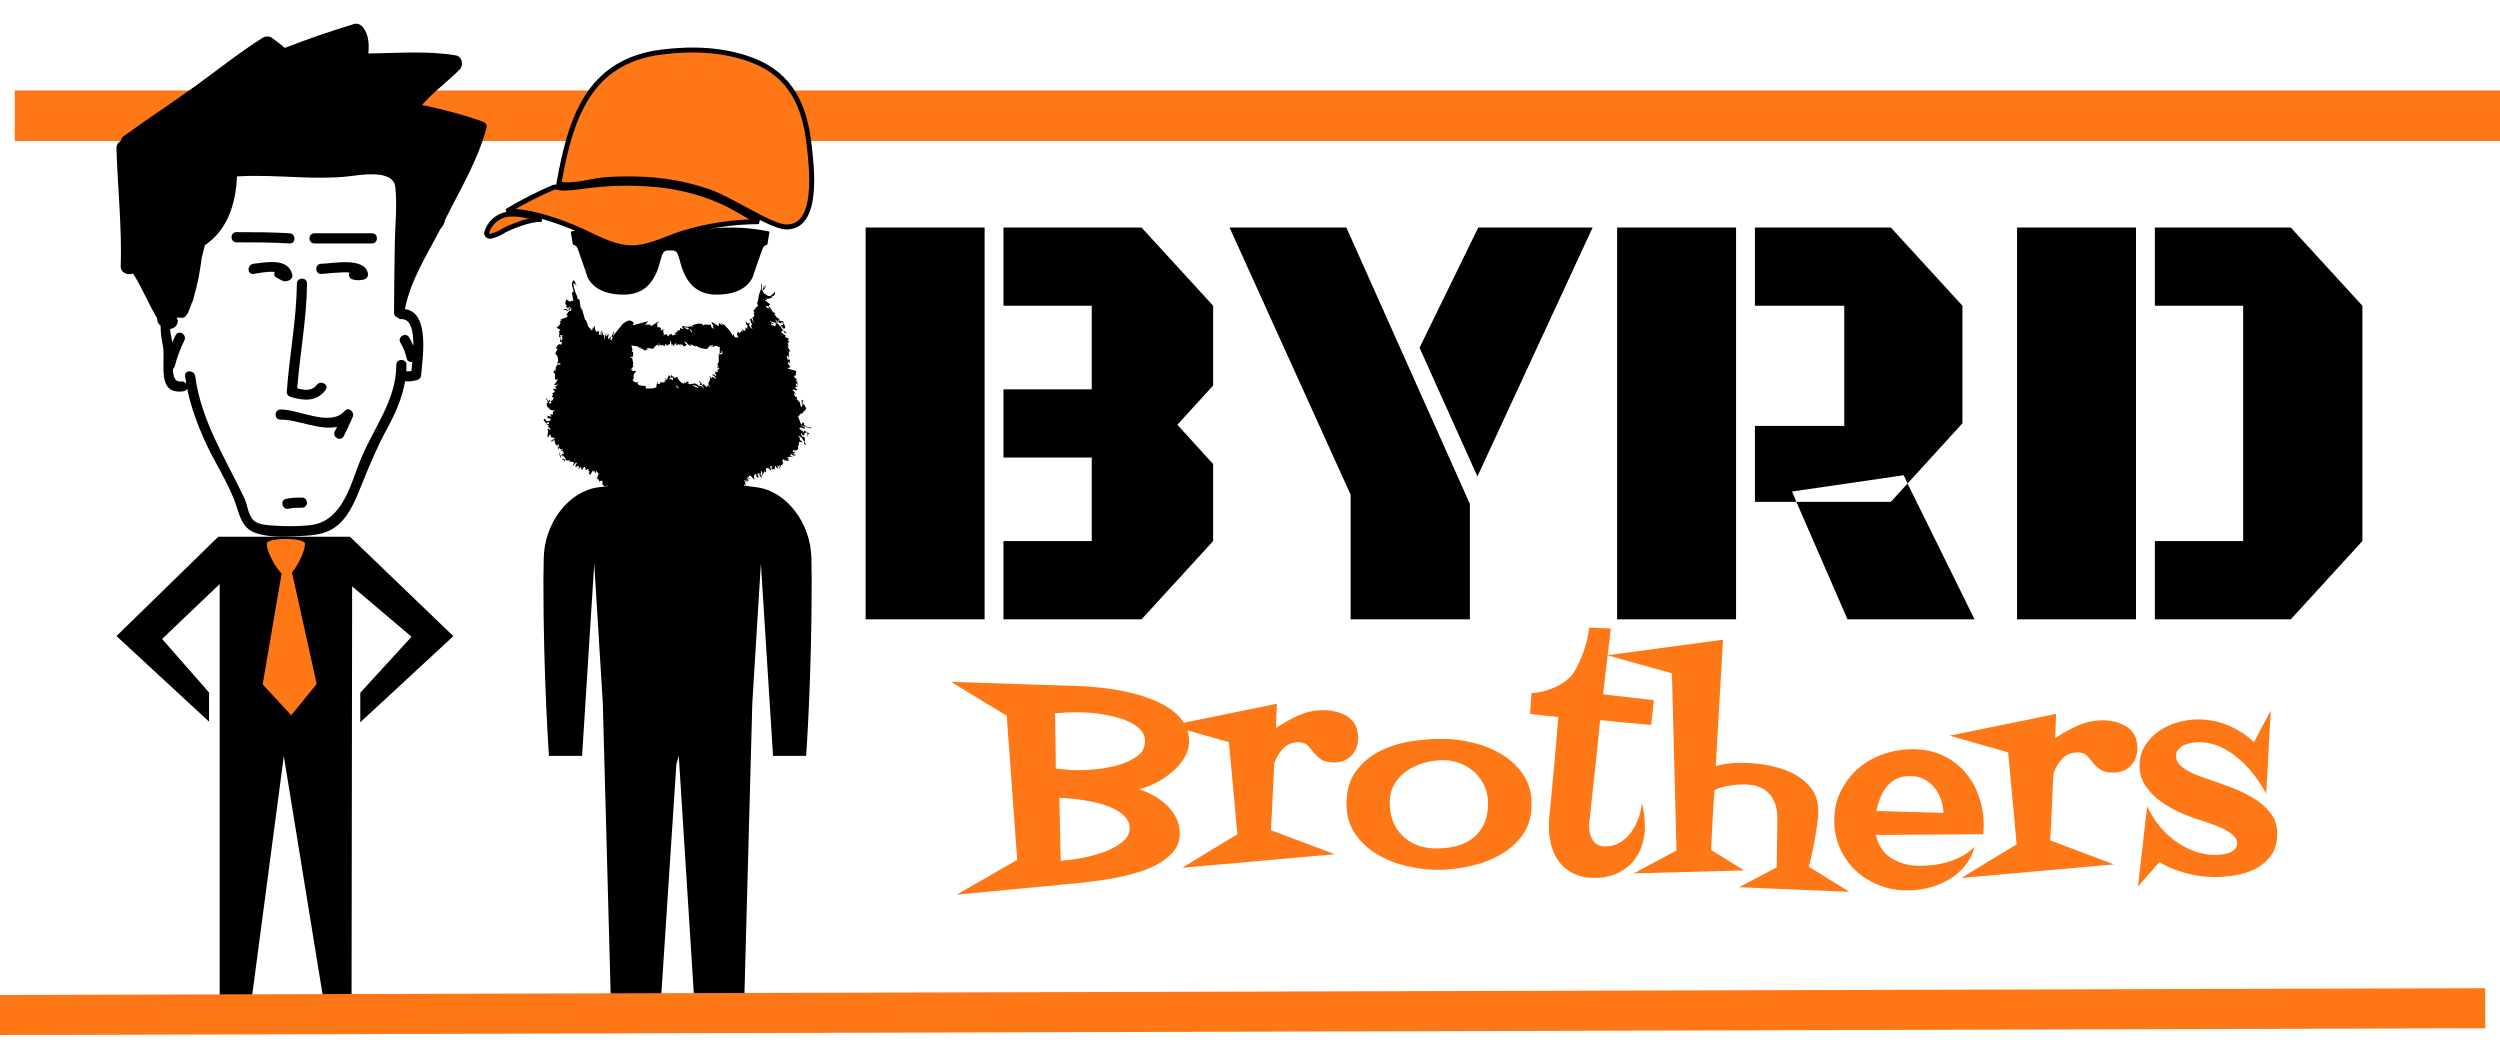 <svg width="83" height="35" viewBox="0 0 83 35" fill="none" xmlns="http://www.w3.org/2000/svg">
<path d="M0.488 3.004H83V4.682H0.488V3.004Z" fill="#FF7817"/>
<path d="M16.033 4.039C15.371 3.802 14.694 3.628 14.009 3.486C14.384 3.054 14.857 2.717 15.259 2.309C15.396 2.171 15.351 1.876 15.135 1.839C14.194 1.68 13.252 1.765 12.304 1.773C12.279 1.773 12.253 1.774 12.228 1.775C12.261 1.468 12.24 1.173 12.069 0.928C11.997 0.826 11.879 0.76 11.751 0.799C10.976 1.034 10.209 1.296 9.456 1.59C9.315 1.469 9.17 1.354 9.015 1.249C8.935 1.195 8.811 1.199 8.731 1.249C7.95 1.74 7.237 2.312 6.491 2.852C5.709 3.417 4.899 3.943 4.119 4.511C4.054 4.558 4.019 4.619 4.005 4.683C3.923 4.723 3.864 4.803 3.867 4.923C3.903 6.227 4.051 7.526 4.008 8.832C4 9.06 4.234 9.149 4.416 9.08C4.714 9.543 4.917 10.06 5.198 10.534C5.198 10.536 5.198 10.537 5.199 10.538C5.203 10.551 5.208 10.562 5.214 10.573C5.214 10.584 5.216 10.593 5.217 10.604C5.225 10.699 5.271 10.769 5.333 10.814C5.327 11.023 5.365 11.26 5.408 11.485C5.513 12.033 5.166 13.125 6.096 12.989C6.163 12.979 6.2 12.94 6.213 12.893C6.332 13.484 6.537 14.045 6.783 14.602C7.115 15.352 7.618 16.067 7.865 16.85C7.984 17.23 8.093 17.558 8.491 17.696C9.002 17.873 9.639 17.819 10.168 17.784C10.573 17.757 10.918 17.692 11.232 17.42C11.638 17.068 11.847 16.488 12.042 16.005C12.287 15.399 12.531 14.821 12.844 14.245C13.124 13.729 13.354 13.217 13.449 12.658C13.595 12.674 13.713 12.655 13.858 12.613C13.935 12.592 13.976 12.527 13.982 12.451C14.028 11.896 14.281 10.363 13.443 10.263C13.628 9.309 14.179 8.454 14.626 7.594C14.701 7.521 14.755 7.422 14.778 7.295C15.273 6.292 15.864 5.336 16.151 4.246C16.175 4.152 16.12 4.07 16.033 4.039ZM13.724 11.483C13.684 11.387 13.637 11.294 13.584 11.203C13.474 11.016 13.182 11.185 13.293 11.374C13.389 11.538 13.461 11.708 13.501 11.896C13.523 11.999 13.612 12.031 13.692 12.011C13.68 12.129 13.668 12.234 13.658 12.319C13.602 12.33 13.545 12.33 13.487 12.324C13.492 12.255 13.495 12.185 13.494 12.114C13.494 11.896 13.157 11.896 13.157 12.114C13.158 13.306 12.384 14.227 11.959 15.29C11.618 16.145 11.353 17.325 10.287 17.437C9.849 17.483 9.404 17.478 8.966 17.441C8.752 17.422 8.488 17.398 8.357 17.203C8.223 17.004 8.211 16.742 8.109 16.528C7.486 15.224 6.669 13.95 6.482 12.489C6.455 12.276 6.117 12.273 6.145 12.489C6.156 12.575 6.169 12.659 6.184 12.743C6.148 12.689 6.085 12.652 6.006 12.663C5.804 12.693 5.747 12.489 5.74 12.25C5.768 12.231 5.79 12.201 5.801 12.158C5.879 11.86 5.986 11.575 6.122 11.299C6.217 11.104 5.926 10.933 5.83 11.129C5.793 11.205 5.757 11.281 5.723 11.359C5.692 11.218 5.657 11.062 5.647 10.924C5.822 10.899 5.972 10.729 5.868 10.545C5.908 10.541 5.953 10.543 6.006 10.551C6.1 10.567 6.17 10.512 6.201 10.443C6.214 10.431 6.226 10.417 6.234 10.399C6.286 10.281 6.332 10.162 6.374 10.041C6.392 10.015 6.407 9.985 6.416 9.948C6.426 9.908 6.434 9.868 6.443 9.828C6.568 9.415 6.643 8.99 6.696 8.561C6.729 8.42 6.766 8.28 6.803 8.14C7.562 7.629 7.826 6.759 7.87 5.857C8.553 5.815 9.242 5.857 9.925 5.884C10.455 5.905 10.973 5.913 11.501 5.862C11.881 5.826 13.052 5.587 13.123 6.206C13.156 6.487 13.156 6.78 13.147 7.074C13.145 7.123 13.143 7.172 13.142 7.221C13.13 7.522 13.111 7.822 13.107 8.111C13.096 8.87 13.083 9.629 13.082 10.389C13.082 10.467 13.136 10.521 13.201 10.543C13.228 10.575 13.269 10.597 13.326 10.595C13.654 10.584 13.729 11.021 13.724 11.483Z" fill="black"/>
<path d="M9.613 7.745C9.026 7.709 8.439 7.707 7.851 7.707C7.633 7.707 7.633 8.045 7.851 8.045C8.439 8.045 9.026 8.046 9.613 8.082C9.831 8.096 9.829 7.758 9.613 7.745Z" fill="black"/>
<path d="M12.351 7.745H10.438C10.221 7.745 10.221 8.082 10.438 8.082H12.351C12.568 8.082 12.568 7.745 12.351 7.745Z" fill="black"/>
<path d="M9.583 9.314C9.671 9.28 9.725 9.202 9.701 9.106C9.564 8.551 8.824 8.709 8.414 8.757C8.2 8.782 8.198 9.12 8.414 9.095C8.551 9.078 8.881 9.001 9.118 9.029C9.089 9.098 9.102 9.18 9.191 9.222C9.339 9.292 9.405 9.382 9.583 9.314Z" fill="black"/>
<path d="M10.664 8.757C10.446 8.76 10.446 9.098 10.664 9.095C10.785 9.093 11.279 9.024 11.602 9.046C11.566 9.132 11.59 9.245 11.706 9.276C11.843 9.313 11.959 9.313 12.095 9.276C12.188 9.251 12.233 9.158 12.213 9.069C12.093 8.521 11.04 8.752 10.664 8.757Z" fill="black"/>
<path d="M9.643 13.176C10.085 13.31 10.509 13.344 10.809 12.948C10.941 12.775 10.647 12.607 10.518 12.778C10.353 12.995 10.097 12.955 9.868 12.891C9.96 11.729 10.181 10.582 10.194 9.414C10.197 9.196 9.86 9.196 9.857 9.414C9.843 10.623 9.606 11.81 9.52 13.014C9.514 13.089 9.575 13.155 9.643 13.176Z" fill="black"/>
<path d="M11.444 13.644C10.965 14.188 9.925 13.585 9.313 13.595C9.096 13.598 9.096 13.935 9.313 13.932C9.876 13.924 10.607 14.299 11.191 14.172C11.168 14.22 11.143 14.268 11.118 14.316C11.014 14.507 11.305 14.677 11.409 14.486C11.522 14.279 11.609 14.061 11.709 13.848C11.786 13.685 11.579 13.491 11.444 13.644Z" fill="black"/>
<path d="M10.026 16.52C9.847 16.52 9.669 16.523 9.493 16.563C9.282 16.613 9.372 16.938 9.583 16.889C9.728 16.854 9.878 16.857 10.026 16.857C10.244 16.857 10.244 16.52 10.026 16.52Z" fill="black"/>
<path d="M3.867 21.117L6.94 23.958L6.941 22.992L5.382 21.213L7.293 19.391V33.815H8.27L9.423 25.103L10.83 33.757H11.671L11.691 19.468L13.663 21.14L11.962 22.999V23.98L15.051 21.12L11.618 17.82H7.247L3.867 21.117Z" fill="black"/>
<path d="M22.336 8.315C22.576 8.315 22.523 8.732 22.753 9.158C22.982 9.585 23.335 9.861 24.098 9.762C24.86 9.663 25 9.169 25 9.169C25 9.169 25.25 8.43 25.312 8.268C25.375 8.107 25.479 8.138 25.479 8.112L25.547 7.691C25.547 7.691 24.173 7.337 22.648 7.769C22.648 7.769 22.43 7.831 22.336 7.831H22.16C22.066 7.831 21.848 7.769 21.848 7.769C20.323 7.337 18.949 7.691 18.949 7.691L19.017 8.112C19.017 8.138 19.121 8.107 19.184 8.268C19.246 8.43 19.496 9.169 19.496 9.169C19.496 9.169 19.636 9.663 20.398 9.762C21.161 9.861 21.514 9.585 21.743 9.158C21.972 8.732 21.92 8.315 22.16 8.315H22.336Z" fill="black"/>
<path fill-rule="evenodd" clip-rule="evenodd" d="M18.879 10.312C18.848 10.315 18.819 10.332 18.79 10.293C18.78 10.279 18.734 10.291 18.693 10.291C18.725 10.274 18.751 10.26 18.772 10.249C18.809 10.27 18.844 10.291 18.879 10.312Z" fill="black"/>
<path d="M25.542 10.179L25.54 10.178L25.54 10.181L25.542 10.179Z" fill="black"/>
<path d="M18.363 12.902C18.382 12.937 18.401 12.972 18.421 13.009C18.401 12.972 18.383 12.937 18.363 12.902Z" fill="black"/>
<path d="M18.878 10.308C18.879 10.31 18.879 10.311 18.879 10.313C18.879 10.311 18.879 10.309 18.878 10.308Z" fill="black"/>
<path d="M18.906 10.015C18.89 10.011 18.878 9.992 18.854 9.955C18.878 9.992 18.89 10.011 18.906 10.015Z" fill="black"/>
<path d="M18.879 10.312L18.879 10.312L18.879 10.311V10.312Z" fill="black"/>
<path fill-rule="evenodd" clip-rule="evenodd" d="M25.343 9.471C25.35 9.516 25.354 9.543 25.358 9.569C25.363 9.57 25.369 9.57 25.375 9.57C25.382 9.535 25.39 9.499 25.397 9.464C25.402 9.464 25.407 9.464 25.411 9.465C25.41 9.497 25.415 9.532 25.404 9.561C25.393 9.589 25.365 9.61 25.332 9.647C25.336 9.584 25.339 9.537 25.343 9.471Z" fill="black"/>
<path fill-rule="evenodd" clip-rule="evenodd" d="M25.636 10.305C25.596 10.28 25.555 10.255 25.515 10.229C25.524 10.212 25.532 10.195 25.541 10.178L25.54 10.18C25.572 10.222 25.604 10.263 25.636 10.305Z" fill="black"/>
<path d="M21.838 16.608L21.835 16.604C21.835 16.604 21.834 16.604 21.833 16.605C21.835 16.605 21.837 16.606 21.838 16.608Z" fill="black"/>
<path d="M22.769 16.687C22.765 16.689 22.761 16.692 22.759 16.691C22.76 16.692 22.765 16.689 22.769 16.687Z" fill="black"/>
<path d="M19.551 15.711C19.551 15.709 19.551 15.706 19.551 15.704C19.55 15.706 19.551 15.709 19.551 15.711Z" fill="black"/>
<path d="M18.773 15.204C18.769 15.203 18.765 15.201 18.762 15.199C18.765 15.201 18.769 15.203 18.773 15.204Z" fill="black"/>
<path d="M18.761 15.199C18.758 15.197 18.756 15.195 18.753 15.193C18.756 15.195 18.758 15.196 18.761 15.199Z" fill="black"/>
<path d="M19.588 15.787C19.586 15.79 19.584 15.793 19.581 15.796C19.584 15.793 19.587 15.79 19.588 15.787Z" fill="black"/>
<path d="M19.553 15.695C19.554 15.692 19.556 15.69 19.557 15.688C19.555 15.69 19.554 15.692 19.553 15.695Z" fill="black"/>
<path d="M19.551 15.703C19.551 15.7 19.551 15.698 19.552 15.696C19.551 15.698 19.551 15.7 19.551 15.703Z" fill="black"/>
<path d="M25.294 15.824C25.294 15.821 25.295 15.818 25.295 15.815C25.294 15.818 25.293 15.82 25.291 15.822L25.294 15.824Z" fill="black"/>
<path d="M19.568 15.677C19.572 15.673 19.577 15.67 19.583 15.666C19.577 15.67 19.572 15.673 19.568 15.677Z" fill="black"/>
<path d="M22.516 16.596C22.516 16.593 22.515 16.591 22.515 16.589C22.515 16.591 22.515 16.593 22.516 16.596Z" fill="black"/>
<path d="M24.776 16.02L24.774 16.022V16.023L24.776 16.02Z" fill="black"/>
<path d="M22.468 16.704L22.469 16.703L22.465 16.702V16.703L22.468 16.704Z" fill="black"/>
<path d="M22.488 16.622C22.502 16.625 22.51 16.624 22.515 16.62C22.51 16.624 22.502 16.625 22.488 16.622Z" fill="black"/>
<path d="M26.81 14.35C26.808 14.35 26.807 14.35 26.806 14.351C26.807 14.351 26.808 14.35 26.81 14.35Z" fill="black"/>
<path d="M19.59 15.78C19.603 15.757 19.615 15.737 19.626 15.716C19.615 15.736 19.603 15.758 19.59 15.78Z" fill="black"/>
<path d="M18.686 15.062C18.665 15.082 18.645 15.102 18.624 15.121L18.625 15.121C18.645 15.101 18.665 15.082 18.686 15.062Z" fill="black"/>
<path d="M24.483 16.221H24.484V16.224H24.483V16.221Z" fill="black"/>
<path d="M25.291 15.822C25.293 15.82 25.294 15.817 25.295 15.815C25.294 15.817 25.293 15.819 25.291 15.822Z" fill="black"/>
<path d="M26.806 14.351C26.806 14.351 26.807 14.352 26.808 14.352L26.81 14.35C26.808 14.35 26.807 14.351 26.806 14.351Z" fill="black"/>
<path d="M18.625 15.12L18.623 15.121L18.624 15.121L18.625 15.12Z" fill="black"/>
<path d="M22.465 16.702L22.466 16.705L22.468 16.704L22.465 16.702Z" fill="black"/>
<path d="M19.582 15.796C19.584 15.793 19.586 15.79 19.588 15.787C19.589 15.785 19.59 15.782 19.591 15.779C19.588 15.785 19.585 15.79 19.582 15.796Z" fill="black"/>
<path fill-rule="evenodd" clip-rule="evenodd" d="M21.836 16.524C21.859 16.521 21.881 16.517 21.904 16.514C21.899 16.531 21.894 16.547 21.887 16.57C21.891 16.57 21.883 16.57 21.872 16.57C21.878 16.599 21.884 16.626 21.889 16.646C21.873 16.634 21.854 16.619 21.835 16.604L21.837 16.606C21.841 16.594 21.846 16.582 21.851 16.57C21.797 16.571 21.847 16.537 21.836 16.524Z" fill="black"/>
<path fill-rule="evenodd" clip-rule="evenodd" d="M24.483 16.223C24.491 16.223 24.505 16.22 24.507 16.223C24.529 16.267 24.571 16.275 24.611 16.289C24.62 16.292 24.624 16.313 24.632 16.33C24.606 16.325 24.587 16.321 24.554 16.314C24.538 16.293 24.511 16.257 24.484 16.221L24.483 16.223Z" fill="black"/>
<path fill-rule="evenodd" clip-rule="evenodd" d="M18.753 15.336C18.747 15.277 18.711 15.255 18.657 15.256C18.672 15.219 18.672 15.219 18.718 15.237C18.761 15.253 18.775 15.286 18.753 15.336Z" fill="black"/>
<path fill-rule="evenodd" clip-rule="evenodd" d="M26.807 14.352C26.827 14.365 26.846 14.379 26.875 14.4C26.848 14.412 26.828 14.421 26.804 14.432C26.808 14.448 26.813 14.469 26.819 14.488C26.789 14.479 26.789 14.479 26.809 14.35L26.807 14.352Z" fill="black"/>
<path fill-rule="evenodd" clip-rule="evenodd" d="M22.466 16.704C22.485 16.719 22.482 16.769 22.53 16.739C22.528 16.764 22.527 16.787 22.525 16.81C22.52 16.812 22.515 16.813 22.51 16.814C22.489 16.781 22.444 16.758 22.467 16.703C22.468 16.703 22.466 16.704 22.466 16.704Z" fill="black"/>
<path fill-rule="evenodd" clip-rule="evenodd" d="M22.702 16.659C22.728 16.702 22.754 16.746 22.78 16.789C22.743 16.753 22.67 16.741 22.702 16.659Z" fill="black"/>
<path fill-rule="evenodd" clip-rule="evenodd" d="M26.708 14.675C26.728 14.711 26.749 14.747 26.763 14.771C26.698 14.755 26.694 14.752 26.689 14.693C26.695 14.687 26.701 14.681 26.708 14.675Z" fill="black"/>
<path fill-rule="evenodd" clip-rule="evenodd" d="M25.291 15.82C25.299 15.831 25.305 15.841 25.312 15.851C25.311 15.854 25.309 15.857 25.308 15.86C25.276 15.84 25.246 15.821 25.215 15.802C25.218 15.791 25.227 15.776 25.223 15.771C25.206 15.748 25.206 15.735 25.238 15.73L25.235 15.729C25.254 15.76 25.274 15.791 25.293 15.822L25.291 15.82Z" fill="black"/>
<path fill-rule="evenodd" clip-rule="evenodd" d="M18.623 15.12C18.619 15.145 18.616 15.171 18.612 15.195C18.609 15.194 18.606 15.193 18.603 15.192C18.59 15.14 18.577 15.089 18.564 15.037C18.57 15.036 18.576 15.034 18.582 15.033C18.588 15.061 18.592 15.089 18.599 15.116C18.6 15.12 18.615 15.12 18.624 15.121L18.623 15.12Z" fill="black"/>
<path d="M18.634 14.754C18.629 14.736 18.624 14.718 18.619 14.699C18.614 14.7 18.609 14.701 18.605 14.701C18.614 14.683 18.623 14.666 18.639 14.635C18.633 14.683 18.698 14.719 18.634 14.754Z" fill="black"/>
<path d="M19.226 15.457C19.205 15.454 19.187 15.45 19.163 15.447C19.193 15.423 19.219 15.403 19.245 15.383C19.249 15.386 19.253 15.389 19.256 15.392C19.247 15.413 19.237 15.434 19.226 15.457Z" fill="black"/>
<path d="M19.204 15.317C19.222 15.279 19.237 15.245 19.254 15.209C19.273 15.213 19.29 15.216 19.308 15.22C19.3 15.274 19.263 15.312 19.204 15.317Z" fill="black"/>
<path d="M19.51 15.39C19.496 15.408 19.48 15.425 19.464 15.443C19.46 15.423 19.453 15.403 19.453 15.383C19.454 15.364 19.462 15.345 19.468 15.326C19.473 15.328 19.478 15.329 19.483 15.33C19.476 15.35 19.469 15.369 19.463 15.389C19.469 15.394 19.476 15.4 19.482 15.405C19.488 15.388 19.494 15.371 19.499 15.354C19.505 15.358 19.51 15.362 19.516 15.367C19.514 15.374 19.515 15.384 19.51 15.39Z" fill="black"/>
<path d="M20.277 16.125C20.261 16.122 20.242 16.119 20.223 16.115C20.198 16.046 20.261 16.073 20.281 16.054C20.284 16.057 20.288 16.061 20.291 16.064C20.286 16.085 20.282 16.106 20.277 16.125Z" fill="black"/>
<path d="M20.493 16.242C20.472 16.178 20.457 16.122 20.537 16.089C20.526 16.11 20.516 16.13 20.506 16.15C20.542 16.168 20.541 16.191 20.493 16.242Z" fill="black"/>
<path d="M20.795 16.265C20.76 16.241 20.751 16.204 20.762 16.166C20.769 16.142 20.834 16.143 20.853 16.16C20.833 16.195 20.815 16.228 20.795 16.265Z" fill="black"/>
<path d="M21.013 16.299C21.006 16.294 20.999 16.289 20.991 16.285C20.996 16.261 21 16.238 21.005 16.215C21.027 16.223 21.042 16.228 21.073 16.239C21.05 16.262 21.032 16.28 21.013 16.299Z" fill="black"/>
<path d="M22.16 16.529C22.163 16.525 22.166 16.52 22.168 16.516C22.201 16.536 22.233 16.556 22.269 16.579C22.196 16.62 22.198 16.541 22.16 16.529Z" fill="black"/>
<path d="M22.695 16.507C22.706 16.493 22.714 16.472 22.728 16.467C22.74 16.463 22.758 16.479 22.773 16.486C22.77 16.491 22.768 16.497 22.765 16.502C22.753 16.502 22.741 16.501 22.729 16.501C22.728 16.503 22.728 16.506 22.727 16.509C22.739 16.512 22.753 16.513 22.763 16.52C22.773 16.527 22.779 16.54 22.778 16.562C22.751 16.544 22.723 16.525 22.695 16.507Z" fill="black"/>
<path d="M23.177 16.61C23.197 16.578 23.207 16.56 23.219 16.541C23.239 16.559 23.259 16.577 23.289 16.605C23.246 16.607 23.218 16.608 23.177 16.61Z" fill="black"/>
<path d="M24.064 16.334C24.057 16.301 24.053 16.281 24.047 16.255C24.038 16.27 24.032 16.28 24.025 16.29C23.988 16.229 24 16.204 24.086 16.191C24.069 16.209 24.058 16.22 24.047 16.231C24.109 16.241 24.115 16.259 24.064 16.334Z" fill="black"/>
<path d="M24.12 16.33C24.131 16.263 24.142 16.197 24.153 16.13C24.158 16.131 24.163 16.132 24.168 16.132C24.174 16.202 24.189 16.273 24.12 16.33Z" fill="black"/>
<path d="M24.584 16.14C24.573 16.127 24.565 16.114 24.554 16.106C24.544 16.099 24.53 16.098 24.518 16.095C24.521 16.089 24.525 16.077 24.528 16.077C24.546 16.08 24.564 16.082 24.58 16.09C24.593 16.096 24.602 16.109 24.616 16.121C24.605 16.128 24.594 16.134 24.584 16.14Z" fill="black"/>
<path d="M25.472 15.519C25.452 15.498 25.437 15.481 25.418 15.462C25.428 15.464 25.434 15.465 25.445 15.467C25.438 15.447 25.432 15.428 25.426 15.409C25.433 15.404 25.439 15.398 25.446 15.393C25.455 15.427 25.465 15.461 25.474 15.496C25.486 15.488 25.498 15.48 25.51 15.471C25.498 15.486 25.486 15.501 25.472 15.519Z" fill="black"/>
<path d="M26.274 15.021C26.251 15.004 26.229 14.987 26.2 14.966C26.218 14.953 26.23 14.945 26.252 14.929C26.268 14.961 26.28 14.986 26.292 15.01C26.286 15.014 26.28 15.017 26.274 15.021Z" fill="black"/>
<path d="M26.574 14.404C26.476 14.409 26.476 14.409 26.481 14.357C26.446 14.35 26.412 14.343 26.377 14.335C26.377 14.33 26.378 14.325 26.379 14.32C26.399 14.322 26.418 14.325 26.439 14.327C26.434 14.315 26.43 14.304 26.421 14.278C26.478 14.325 26.524 14.362 26.574 14.404Z" fill="black"/>
<path fill-rule="evenodd" clip-rule="evenodd" d="M21.837 16.526C21.819 16.526 21.802 16.526 21.795 16.526C21.784 16.544 21.776 16.558 21.767 16.572C21.763 16.545 21.758 16.518 21.753 16.492C21.772 16.491 21.801 16.489 21.835 16.488C21.836 16.499 21.836 16.513 21.837 16.526Z" fill="black"/>
<path d="M26.906 14.223C26.915 14.226 26.928 14.216 26.949 14.209C26.843 14.173 26.737 14.18 26.682 14.079C26.695 14.074 26.705 14.069 26.708 14.068C26.692 14.053 26.674 14.037 26.654 14.02C26.646 14.033 26.636 14.051 26.624 14.068C26.615 14.082 26.603 14.094 26.599 14.098C26.567 14.014 26.538 13.938 26.508 13.858C26.507 13.859 26.515 13.854 26.521 13.85C26.505 13.844 26.489 13.837 26.474 13.831C26.475 13.826 26.477 13.822 26.479 13.817C26.495 13.821 26.512 13.826 26.529 13.831L26.521 13.811L26.574 13.737L26.648 13.722C26.644 13.715 26.644 13.702 26.649 13.697C26.672 13.672 26.697 13.648 26.72 13.623C26.733 13.609 26.749 13.597 26.757 13.581C26.786 13.523 26.698 13.501 26.715 13.446C26.64 13.416 26.623 13.365 26.668 13.298C26.642 13.287 26.62 13.278 26.602 13.27C26.611 13.29 26.62 13.31 26.629 13.329C26.586 13.345 26.616 13.37 26.626 13.385C26.653 13.428 26.645 13.465 26.6 13.519C26.588 13.487 26.572 13.466 26.573 13.446C26.578 13.393 26.535 13.313 26.487 13.29C26.472 13.283 26.453 13.265 26.452 13.252C26.45 13.229 26.461 13.204 26.467 13.176C26.38 13.202 26.387 13.113 26.352 13.068C26.356 13.063 26.361 13.058 26.366 13.052C26.386 13.07 26.407 13.088 26.428 13.105C26.422 13.077 26.404 13.056 26.389 13.035C26.38 13.022 26.373 13.007 26.366 12.994C26.366 12.994 26.366 12.994 26.366 12.994C26.365 12.994 26.365 12.994 26.365 12.994C26.365 12.994 26.365 12.994 26.365 12.994C26.348 12.986 26.329 12.981 26.314 12.971C26.311 12.969 26.322 12.935 26.327 12.935C26.359 12.935 26.391 12.94 26.424 12.958C26.405 12.97 26.385 12.982 26.365 12.994C26.366 12.994 26.366 12.994 26.366 12.994C26.406 12.974 26.446 12.954 26.474 12.94C26.443 12.91 26.421 12.889 26.387 12.856C26.427 12.846 26.456 12.84 26.496 12.831C26.463 12.822 26.442 12.816 26.425 12.812C26.425 12.782 26.425 12.755 26.425 12.726C26.438 12.732 26.452 12.738 26.466 12.743C26.459 12.762 26.454 12.776 26.448 12.794C26.48 12.784 26.48 12.784 26.475 12.672C26.456 12.663 26.441 12.656 26.426 12.649C26.436 12.63 26.445 12.612 26.457 12.588C26.425 12.562 26.356 12.549 26.368 12.475C26.39 12.471 26.411 12.466 26.417 12.465C26.423 12.41 26.428 12.367 26.434 12.315C26.354 12.293 26.257 12.267 26.161 12.24C26.161 12.233 26.161 12.226 26.161 12.219C26.187 12.21 26.212 12.2 26.247 12.187C26.226 12.16 26.204 12.134 26.183 12.107C26.148 12.058 26.148 12.058 26.174 12.011C26.182 12.031 26.19 12.049 26.198 12.067C26.204 12.061 26.211 12.054 26.218 12.047C26.204 12.004 26.263 11.915 26.151 11.937C26.14 11.901 26.128 11.871 26.123 11.841C26.121 11.827 26.135 11.811 26.141 11.797C26.147 11.808 26.153 11.819 26.16 11.831C26.169 11.847 26.178 11.863 26.189 11.882C26.189 11.805 26.189 11.732 26.189 11.655C26.207 11.663 26.227 11.671 26.262 11.685C26.243 11.667 26.234 11.662 26.229 11.654C26.201 11.604 26.174 11.555 26.147 11.505C26.146 11.503 26.148 11.501 26.148 11.498C26.16 11.495 26.172 11.492 26.184 11.489C26.171 11.452 26.159 11.42 26.147 11.388C26.167 11.377 26.185 11.367 26.208 11.355C26.188 11.332 26.171 11.312 26.156 11.295C26.168 11.284 26.18 11.273 26.192 11.261C26.18 11.251 26.171 11.237 26.157 11.23C26.129 11.215 26.098 11.204 26.07 11.191C26.074 11.163 26.077 11.141 26.078 11.133C26.029 11.1 25.988 11.073 25.942 11.042C25.941 11.035 25.939 11.019 25.938 11.006C25.96 10.995 25.981 10.985 26.003 10.974C26.003 10.974 26.003 10.974 26.002 10.974C25.942 10.87 25.876 10.771 25.759 10.723C25.758 10.723 25.758 10.723 25.758 10.722C25.758 10.723 25.758 10.723 25.758 10.723C25.757 10.723 25.756 10.723 25.756 10.723C25.737 10.758 25.789 10.823 25.704 10.831C25.696 10.772 25.577 10.831 25.6 10.734C25.616 10.744 25.638 10.756 25.659 10.769C25.663 10.761 25.668 10.753 25.673 10.745C25.636 10.722 25.6 10.699 25.563 10.675C25.566 10.671 25.568 10.667 25.57 10.664C25.632 10.683 25.694 10.703 25.756 10.723C25.756 10.722 25.755 10.722 25.756 10.722C25.756 10.722 25.757 10.722 25.757 10.722C25.755 10.715 25.753 10.708 25.75 10.697C25.785 10.712 25.816 10.726 25.847 10.739C25.82 10.692 25.742 10.688 25.756 10.604C25.773 10.63 25.782 10.654 25.8 10.667C25.841 10.697 25.841 10.67 25.835 10.639C25.854 10.639 25.874 10.639 25.893 10.639C25.893 10.639 25.893 10.639 25.893 10.639C25.893 10.639 25.893 10.639 25.893 10.639C25.893 10.639 25.892 10.639 25.892 10.639C25.875 10.613 25.857 10.588 25.84 10.563C25.84 10.563 25.841 10.563 25.841 10.563C25.831 10.56 25.818 10.56 25.809 10.557C25.805 10.556 25.803 10.554 25.801 10.552C25.767 10.511 25.736 10.468 25.703 10.422C25.716 10.415 25.731 10.408 25.759 10.393C25.693 10.382 25.64 10.373 25.635 10.306C25.595 10.28 25.554 10.255 25.514 10.23C25.507 10.235 25.5 10.24 25.493 10.244C25.466 10.213 25.439 10.182 25.411 10.15C25.457 10.16 25.498 10.169 25.539 10.179C25.536 10.16 25.533 10.141 25.53 10.121C25.552 10.118 25.568 10.117 25.584 10.115C25.522 10.067 25.462 10.019 25.402 9.972C25.406 9.966 25.41 9.96 25.413 9.954C25.434 9.958 25.455 9.961 25.48 9.966C25.464 9.947 25.451 9.932 25.429 9.907C25.486 9.931 25.571 9.913 25.645 9.87C25.629 9.866 25.615 9.862 25.587 9.854C25.704 9.841 25.761 9.759 25.714 9.686C25.7 9.708 25.69 9.733 25.673 9.749C25.642 9.778 25.61 9.812 25.572 9.825C25.487 9.852 25.437 9.77 25.367 9.745C25.363 9.743 25.36 9.735 25.357 9.73C25.341 9.698 25.325 9.665 25.31 9.633C25.304 9.619 25.299 9.605 25.298 9.59C25.297 9.538 25.298 9.487 25.298 9.435C25.29 9.435 25.282 9.435 25.274 9.436C25.274 9.498 25.274 9.561 25.274 9.624C25.27 9.625 25.267 9.625 25.263 9.626C25.257 9.614 25.251 9.602 25.244 9.589C25.266 9.673 25.201 9.734 25.192 9.808C25.183 9.882 25.17 9.955 25.157 10.043C25.136 10.021 25.13 10.014 25.122 10.005C25.137 10.056 25.15 10.102 25.161 10.138C25.15 10.158 25.142 10.188 25.131 10.19C25.065 10.198 25.086 10.297 25.015 10.295C25.017 10.307 25.016 10.321 25.021 10.331C25.029 10.347 25.041 10.362 25.049 10.373C25.043 10.396 24.993 10.389 25.031 10.431C25.065 10.468 25.026 10.535 24.977 10.545C24.994 10.6 25.01 10.656 25.027 10.712C25.023 10.713 25.019 10.714 25.015 10.715C24.995 10.67 24.975 10.625 24.954 10.58C24.938 10.58 24.922 10.58 24.901 10.58C24.914 10.634 24.926 10.688 24.938 10.741C24.953 10.739 24.966 10.737 24.979 10.736C24.974 10.749 24.974 10.768 24.965 10.776C24.926 10.812 24.93 10.846 24.964 10.883C24.974 10.895 24.976 10.914 24.982 10.929C24.926 10.876 24.831 10.84 24.897 10.723C24.869 10.73 24.843 10.735 24.823 10.74C24.807 10.72 24.791 10.699 24.765 10.665C24.756 10.753 24.772 10.804 24.852 10.818C24.837 10.821 24.823 10.825 24.811 10.828C24.811 10.857 24.811 10.885 24.811 10.927C24.786 10.899 24.771 10.882 24.755 10.864C24.745 10.889 24.749 10.912 24.749 10.935C24.749 10.95 24.748 10.969 24.739 10.979C24.734 10.985 24.711 10.981 24.699 10.976C24.678 10.965 24.659 10.95 24.631 10.932C24.642 10.968 24.649 10.992 24.655 11.014C24.65 11.016 24.644 11.018 24.638 11.02C24.629 11.007 24.62 10.994 24.606 10.976C24.593 11.011 24.583 11.038 24.574 11.061C24.545 11.045 24.515 11.029 24.481 11.01C24.494 11.073 24.494 11.073 24.463 11.085C24.481 11.126 24.499 11.167 24.517 11.208C24.513 11.21 24.508 11.213 24.504 11.215C24.498 11.206 24.491 11.196 24.479 11.179C24.479 11.198 24.479 11.21 24.479 11.221C24.475 11.222 24.471 11.223 24.467 11.225C24.46 11.212 24.454 11.199 24.448 11.186C24.433 11.194 24.419 11.202 24.402 11.211C24.384 11.174 24.367 11.137 24.342 11.085C24.335 11.117 24.334 11.128 24.328 11.158C24.262 10.988 24.141 10.882 24.029 10.767C23.973 10.802 23.969 10.742 23.948 10.708C23.943 10.712 23.938 10.716 23.933 10.72C23.946 10.744 23.959 10.768 23.98 10.807C23.936 10.774 23.905 10.751 23.869 10.723C23.865 10.759 23.863 10.791 23.86 10.831C23.777 10.78 23.704 10.733 23.627 10.685C23.616 10.762 23.686 10.781 23.709 10.833C23.692 10.823 23.674 10.814 23.657 10.804C23.674 10.847 23.69 10.887 23.706 10.928C23.681 10.917 23.672 10.892 23.659 10.889C23.619 10.881 23.616 10.851 23.609 10.822C23.593 10.757 23.585 10.754 23.528 10.797C23.515 10.786 23.501 10.774 23.486 10.762C23.486 10.767 23.486 10.771 23.485 10.776C23.454 10.776 23.423 10.776 23.388 10.776C23.378 10.823 23.339 10.796 23.325 10.775C23.297 10.732 23.256 10.75 23.221 10.746C23.191 10.742 23.159 10.75 23.116 10.755C23.081 10.767 23.032 10.784 22.971 10.804C22.995 10.817 23.004 10.822 23.024 10.833C22.987 10.835 22.96 10.836 22.934 10.838C22.898 10.841 22.862 10.844 22.825 10.848C22.764 10.841 22.703 10.834 22.633 10.825C22.653 10.865 22.67 10.898 22.686 10.931C22.65 10.917 22.613 10.903 22.578 10.89C22.576 10.922 22.573 10.949 22.571 10.977C22.538 10.961 22.505 10.939 22.505 10.99C22.468 11.018 22.437 11.043 22.403 11.069C22.42 11.084 22.438 11.099 22.463 11.12C22.415 11.122 22.37 11.082 22.345 11.15C22.323 11.126 22.303 11.104 22.286 11.085C22.259 11.097 22.231 11.109 22.204 11.12C22.208 11.122 22.212 11.124 22.215 11.126C22.204 11.142 22.192 11.158 22.182 11.171C22.157 11.141 22.137 11.095 22.115 11.094C22.084 11.093 22.051 11.125 22.013 11.146C22.029 11.125 22.04 11.109 22.052 11.093C22.047 11.093 22.042 11.093 22.038 11.093C22.029 11.051 22.021 11.008 22.013 10.965C22.025 10.957 22.038 10.949 22.051 10.941C22.05 10.938 22.048 10.935 22.047 10.933C22.012 10.945 21.979 10.957 21.943 10.97C21.948 10.879 21.908 10.844 21.835 10.871C21.831 10.809 21.77 10.737 21.876 10.69C21.869 10.686 21.861 10.682 21.854 10.678C21.773 10.728 21.691 10.779 21.613 10.827C21.602 10.758 21.547 10.78 21.514 10.776C21.478 10.772 21.439 10.787 21.415 10.791C21.444 10.755 21.479 10.711 21.517 10.664C21.35 10.709 21.186 10.753 21.021 10.797C21.017 10.794 21.012 10.79 21.007 10.787C21.019 10.767 21.03 10.748 21.041 10.728C20.993 10.636 20.884 10.624 20.814 10.663C20.759 10.692 20.703 10.726 20.663 10.771C20.568 10.878 20.482 10.993 20.392 11.105C20.381 11.119 20.368 11.13 20.356 11.143C20.353 11.14 20.35 11.137 20.347 11.134C20.364 11.096 20.381 11.058 20.398 11.02C20.391 11.018 20.385 11.015 20.378 11.012C20.351 11.066 20.323 11.12 20.296 11.174L20.297 11.173C20.297 11.173 20.297 11.173 20.297 11.173C20.297 11.173 20.297 11.174 20.297 11.174C20.312 11.178 20.328 11.181 20.344 11.184C20.338 11.203 20.333 11.221 20.326 11.239C20.318 11.261 20.308 11.281 20.3 11.302C20.286 11.293 20.273 11.283 20.26 11.274C20.272 11.241 20.285 11.208 20.297 11.175C20.296 11.174 20.296 11.174 20.296 11.174C20.263 11.201 20.23 11.227 20.182 11.266C20.194 11.191 20.203 11.131 20.21 11.079C20.186 11.106 20.157 11.138 20.127 11.169C20.123 11.166 20.118 11.164 20.113 11.161C20.118 11.134 20.123 11.107 20.128 11.08C20.132 11.079 20.136 11.078 20.14 11.077C20.144 11.087 20.147 11.098 20.151 11.108C20.155 11.099 20.161 11.09 20.165 11.081C20.151 11.078 20.125 11.069 20.123 11.073C20.106 11.107 20.089 11.143 20.081 11.18C20.074 11.208 20.079 11.238 20.079 11.267C20.072 11.267 20.065 11.267 20.058 11.266C20.058 11.218 20.058 11.169 20.058 11.118C20.042 11.121 20.025 11.124 20.007 11.128C20.015 11.096 20.023 11.068 20.03 11.039C20.022 11.037 20.015 11.034 20.008 11.032C19.995 11.069 19.982 11.105 19.969 11.142C19.959 11.11 19.961 11.079 19.968 11.05C19.976 11.02 19.988 10.991 19.998 10.961C19.973 10.984 19.953 11.01 19.945 11.04C19.936 11.069 19.938 11.102 19.936 11.13C19.904 11.116 19.881 11.105 19.875 11.103C19.882 11.056 19.889 11.015 19.894 10.983C19.855 10.998 19.825 11.009 19.794 11.021C19.789 11.002 19.784 10.983 19.779 10.964C19.772 10.965 19.765 10.967 19.758 10.968C19.757 10.916 19.752 10.865 19.75 10.809C19.736 10.835 19.721 10.861 19.709 10.882C19.685 10.882 19.665 10.882 19.645 10.882C19.734 10.919 19.63 10.952 19.639 10.985C19.636 10.966 19.632 10.947 19.628 10.928C19.621 10.937 19.615 10.945 19.608 10.954C19.601 10.93 19.6 10.899 19.588 10.893C19.504 10.858 19.515 10.768 19.486 10.705C19.466 10.66 19.455 10.621 19.422 10.61C19.383 10.47 19.346 10.342 19.308 10.207C19.306 10.237 19.304 10.261 19.301 10.285C19.297 10.285 19.293 10.285 19.289 10.285C19.271 10.169 19.254 10.052 19.237 9.945C19.208 9.93 19.181 9.917 19.154 9.903C19.16 9.899 19.166 9.895 19.173 9.891C19.169 9.873 19.168 9.854 19.161 9.837C19.143 9.795 19.12 9.756 19.104 9.714C19.09 9.678 19.09 9.635 19.073 9.602C19.038 9.536 19.047 9.469 19.043 9.386C19.085 9.426 19.114 9.453 19.148 9.486C19.121 9.428 19.096 9.374 19.069 9.321C19.065 9.314 19.047 9.314 19.031 9.31C19.015 9.345 18.988 9.378 18.988 9.41C18.988 9.465 18.998 9.523 19.017 9.574C19.052 9.672 19.055 9.672 18.987 9.721C19.003 9.814 19.018 9.901 19.033 9.987C19.007 9.987 18.991 9.982 18.98 9.988C18.97 9.993 18.961 9.998 18.953 10.001C18.93 10.013 18.916 10.018 18.905 10.015C18.889 10.011 18.877 9.993 18.854 9.956C18.845 9.964 18.837 9.971 18.826 9.98C18.822 9.96 18.82 9.945 18.817 9.925C18.752 10.037 18.757 10.092 18.817 10.155C18.755 10.199 18.814 10.199 18.836 10.207C18.836 10.227 18.836 10.242 18.836 10.245C18.867 10.225 18.901 10.203 18.934 10.18C18.938 10.185 18.942 10.191 18.946 10.197C18.919 10.232 18.857 10.248 18.878 10.309C18.878 10.31 18.878 10.312 18.878 10.313C18.889 10.302 18.899 10.29 18.909 10.279C18.925 10.261 18.942 10.242 18.96 10.222C18.963 10.253 18.965 10.279 18.969 10.314C18.949 10.314 18.927 10.314 18.907 10.314C18.873 10.356 18.834 10.405 18.793 10.456C18.811 10.453 18.826 10.45 18.851 10.445C18.833 10.47 18.822 10.486 18.811 10.502C18.823 10.505 18.834 10.508 18.862 10.516C18.761 10.552 18.677 10.582 18.59 10.614C18.609 10.615 18.625 10.616 18.655 10.619C18.622 10.644 18.601 10.66 18.583 10.673C18.585 10.682 18.585 10.685 18.585 10.686C18.595 10.688 18.604 10.69 18.614 10.692C18.584 10.797 18.584 10.797 18.473 10.881C18.514 10.901 18.551 10.918 18.591 10.938C18.596 10.982 18.521 11.029 18.584 11.07C18.535 11.119 18.579 11.184 18.552 11.232C18.56 11.215 18.568 11.199 18.577 11.18C18.594 11.186 18.607 11.191 18.633 11.202C18.613 11.175 18.602 11.159 18.583 11.133C18.617 11.131 18.641 11.13 18.675 11.128C18.666 11.161 18.66 11.186 18.654 11.211C18.665 11.217 18.676 11.224 18.681 11.227C18.667 11.257 18.656 11.281 18.645 11.305C18.64 11.306 18.635 11.307 18.631 11.309C18.627 11.277 18.624 11.246 18.62 11.199C18.611 11.24 18.605 11.266 18.6 11.293C18.598 11.311 18.591 11.336 18.599 11.344C18.61 11.355 18.634 11.352 18.654 11.354C18.653 11.357 18.653 11.363 18.653 11.369C18.652 11.441 18.648 11.443 18.577 11.432C18.56 11.429 18.534 11.435 18.525 11.447C18.499 11.482 18.479 11.521 18.457 11.558C18.455 11.562 18.456 11.569 18.454 11.579C18.475 11.574 18.491 11.571 18.519 11.565C18.495 11.612 18.479 11.652 18.456 11.687C18.426 11.735 18.437 11.761 18.501 11.81C18.526 11.906 18.556 11.99 18.491 12.063C18.536 12.062 18.571 12.06 18.605 12.058C18.604 12.073 18.602 12.089 18.6 12.106C18.566 12.103 18.535 12.101 18.507 12.098C18.502 12.11 18.502 12.122 18.496 12.128C18.45 12.172 18.435 12.223 18.458 12.284C18.463 12.298 18.459 12.316 18.459 12.333C18.454 12.333 18.449 12.332 18.444 12.332C18.444 12.312 18.444 12.291 18.444 12.27C18.44 12.268 18.436 12.267 18.432 12.265C18.412 12.295 18.391 12.325 18.372 12.353C18.474 12.426 18.398 12.527 18.433 12.611C18.46 12.601 18.488 12.592 18.521 12.581C18.498 12.622 18.482 12.656 18.462 12.688C18.441 12.72 18.417 12.751 18.394 12.784C18.443 12.778 18.489 12.772 18.55 12.765C18.489 12.795 18.443 12.817 18.398 12.839C18.424 12.836 18.45 12.834 18.489 12.829C18.465 12.85 18.451 12.862 18.43 12.879C18.448 12.887 18.462 12.893 18.479 12.901C18.471 12.907 18.465 12.916 18.46 12.916C18.428 12.913 18.396 12.908 18.363 12.903C18.383 12.938 18.401 12.973 18.421 13.01C18.393 13.028 18.361 13.049 18.324 13.072C18.343 13.084 18.356 13.092 18.365 13.098C18.349 13.122 18.336 13.144 18.322 13.167C18.343 13.184 18.361 13.198 18.382 13.215C18.349 13.249 18.36 13.33 18.276 13.303C18.286 13.33 18.297 13.358 18.308 13.387C18.281 13.39 18.26 13.393 18.236 13.396C18.214 13.351 18.251 13.33 18.273 13.303C18.261 13.296 18.248 13.289 18.233 13.28C18.222 13.296 18.21 13.313 18.193 13.337C18.179 13.294 18.169 13.26 18.158 13.226C18.15 13.23 18.141 13.234 18.132 13.238C18.153 13.286 18.173 13.335 18.192 13.378C18.17 13.385 18.149 13.392 18.132 13.397C18.148 13.414 18.166 13.426 18.165 13.436C18.164 13.451 18.149 13.464 18.144 13.471C18.178 13.508 18.212 13.546 18.249 13.582C18.266 13.599 18.288 13.616 18.31 13.62C18.342 13.627 18.376 13.622 18.409 13.622C18.411 13.627 18.413 13.632 18.414 13.637C18.331 13.653 18.36 13.716 18.354 13.768C18.327 13.763 18.3 13.757 18.266 13.75L18.307 13.838L18.179 13.8L18.183 13.895C18.2 13.888 18.216 13.882 18.227 13.877C18.251 13.894 18.271 13.908 18.291 13.923C18.273 13.98 18.225 13.975 18.179 13.984C18.106 13.998 18.133 13.913 18.087 13.906C18.074 13.917 18.062 13.927 18.041 13.943C18.069 13.976 18.094 14.006 18.119 14.036C18.122 14.039 18.124 14.041 18.126 14.043C18.126 14.043 18.125 14.043 18.125 14.043L18.126 14.043C18.126 14.044 18.127 14.044 18.127 14.044C18.154 14.035 18.181 14.025 18.213 14.014C18.22 14.034 18.225 14.051 18.232 14.07C18.21 14.075 18.191 14.079 18.174 14.082C18.157 14.069 18.142 14.057 18.127 14.044C18.127 14.044 18.127 14.044 18.126 14.044C18.126 14.044 18.126 14.044 18.126 14.043C18.132 14.061 18.139 14.079 18.141 14.083C18.167 14.1 18.196 14.109 18.199 14.124C18.207 14.164 18.201 14.205 18.257 14.217C18.267 14.219 18.275 14.244 18.281 14.26C18.282 14.262 18.27 14.273 18.263 14.275C18.258 14.276 18.25 14.27 18.246 14.264C18.238 14.252 18.231 14.239 18.224 14.226C18.202 14.241 18.18 14.257 18.154 14.274C18.174 14.273 18.189 14.272 18.198 14.272C18.212 14.36 18.144 14.441 18.194 14.527C18.195 14.529 18.192 14.533 18.191 14.537C18.209 14.517 18.212 14.492 18.221 14.472C18.24 14.429 18.241 14.43 18.284 14.441C18.273 14.458 18.262 14.476 18.252 14.494C18.254 14.495 18.256 14.496 18.259 14.498C18.266 14.488 18.274 14.478 18.291 14.455C18.297 14.485 18.299 14.502 18.304 14.519C18.306 14.526 18.314 14.534 18.32 14.536C18.325 14.537 18.333 14.53 18.339 14.527C18.351 14.52 18.364 14.513 18.377 14.507C18.379 14.51 18.381 14.514 18.383 14.517C18.377 14.524 18.372 14.53 18.361 14.544C18.387 14.544 18.404 14.544 18.422 14.544C18.424 14.547 18.425 14.551 18.427 14.555C18.377 14.587 18.326 14.618 18.276 14.649C18.323 14.668 18.354 14.644 18.384 14.607C18.396 14.613 18.409 14.62 18.425 14.628C18.414 14.64 18.406 14.649 18.394 14.662C18.413 14.665 18.424 14.667 18.439 14.67C18.436 14.698 18.432 14.727 18.428 14.759C18.501 14.725 18.465 14.821 18.503 14.827C18.509 14.799 18.514 14.773 18.521 14.74C18.578 14.795 18.576 14.805 18.511 14.869C18.519 14.879 18.526 14.889 18.534 14.9C18.54 14.91 18.546 14.921 18.56 14.944C18.554 14.905 18.55 14.881 18.546 14.857C18.55 14.856 18.553 14.855 18.557 14.854C18.579 14.878 18.602 14.902 18.629 14.931C18.641 14.922 18.656 14.909 18.674 14.895C18.696 14.953 18.628 14.945 18.599 14.985C18.634 14.976 18.656 14.97 18.679 14.964C18.694 14.997 18.709 15.03 18.727 15.072C18.708 15.068 18.692 15.065 18.684 15.064C18.664 15.083 18.644 15.102 18.624 15.121C18.691 15.099 18.712 15.162 18.751 15.193C18.752 15.194 18.752 15.194 18.752 15.194C18.755 15.196 18.757 15.197 18.759 15.199C18.76 15.199 18.761 15.2 18.761 15.2C18.765 15.202 18.768 15.204 18.771 15.205C18.77 15.285 18.787 15.299 18.866 15.286C18.885 15.282 18.905 15.283 18.94 15.28C18.912 15.297 18.897 15.305 18.878 15.317C18.928 15.324 18.973 15.327 19.015 15.338C19.034 15.343 19.048 15.364 19.064 15.377C19.053 15.386 19.042 15.394 19.033 15.402C19.033 15.415 19.037 15.432 19.032 15.446C19.027 15.46 19.013 15.471 19.003 15.483C19.006 15.486 19.009 15.489 19.012 15.491C19.049 15.445 19.086 15.399 19.129 15.345C19.136 15.364 19.152 15.387 19.147 15.398C19.134 15.421 19.108 15.438 19.09 15.456C19.094 15.457 19.109 15.458 19.131 15.461C19.117 15.473 19.108 15.481 19.104 15.485C19.113 15.501 19.12 15.516 19.128 15.53C19.121 15.455 19.187 15.494 19.22 15.465C19.215 15.506 19.211 15.536 19.206 15.574C19.236 15.543 19.258 15.522 19.283 15.496C19.296 15.538 19.305 15.567 19.32 15.615C19.349 15.565 19.372 15.525 19.392 15.489C19.406 15.502 19.424 15.52 19.446 15.542C19.443 15.561 19.439 15.589 19.434 15.618C19.453 15.608 19.476 15.603 19.487 15.589C19.526 15.537 19.532 15.584 19.553 15.605C19.538 15.606 19.528 15.607 19.513 15.608C19.54 15.631 19.561 15.649 19.582 15.668C19.577 15.671 19.572 15.674 19.568 15.677C19.567 15.678 19.566 15.679 19.565 15.68C19.562 15.682 19.561 15.684 19.559 15.686C19.558 15.687 19.557 15.688 19.556 15.689C19.555 15.691 19.554 15.693 19.553 15.694C19.552 15.695 19.552 15.696 19.552 15.697C19.551 15.699 19.551 15.701 19.551 15.703C19.551 15.703 19.551 15.704 19.551 15.705C19.551 15.707 19.551 15.709 19.551 15.71C19.551 15.711 19.551 15.711 19.552 15.712C19.552 15.714 19.553 15.716 19.554 15.719C19.566 15.739 19.597 15.756 19.59 15.781C19.603 15.758 19.614 15.737 19.625 15.717C19.643 15.685 19.66 15.655 19.677 15.624C19.689 15.643 19.696 15.655 19.705 15.67C19.709 15.647 19.712 15.632 19.715 15.616C19.718 15.616 19.721 15.617 19.725 15.617C19.738 15.648 19.751 15.678 19.764 15.709C19.769 15.709 19.774 15.709 19.779 15.709C19.784 15.678 19.789 15.646 19.794 15.61C19.802 15.63 19.809 15.646 19.816 15.663C19.83 15.698 19.903 15.705 19.86 15.767C19.843 15.792 19.84 15.827 19.83 15.857C19.821 15.86 19.813 15.862 19.804 15.865C19.833 15.89 19.862 15.916 19.89 15.941C19.89 15.96 19.89 15.985 19.89 16.01C19.908 15.946 19.96 15.966 20.002 15.96C20.002 16.004 20.001 16.046 20.003 16.088C20.003 16.095 20.015 16.107 20.022 16.107C20.073 16.109 20.052 16.14 20.047 16.154C20.084 16.145 20.123 16.138 20.16 16.126C20.198 16.113 20.199 16.129 20.192 16.159C20.186 16.186 20.182 16.215 20.177 16.243C20.181 16.244 20.185 16.245 20.188 16.245C20.197 16.226 20.205 16.206 20.221 16.169C20.234 16.202 20.241 16.219 20.244 16.226C20.264 16.221 20.285 16.219 20.304 16.21C20.327 16.199 20.348 16.183 20.369 16.17C20.491 16.301 20.487 16.272 20.551 16.218C20.551 16.24 20.551 16.257 20.551 16.28C20.563 16.273 20.57 16.271 20.575 16.267C20.582 16.262 20.587 16.255 20.592 16.249C20.534 16.18 20.532 16.145 20.577 16.094C20.596 16.125 20.616 16.156 20.637 16.187C20.652 16.174 20.664 16.163 20.677 16.152C20.684 16.167 20.69 16.176 20.694 16.186C20.703 16.204 20.719 16.224 20.718 16.242C20.715 16.292 20.736 16.311 20.784 16.292C20.816 16.279 20.849 16.265 20.881 16.252C20.882 16.255 20.883 16.258 20.885 16.261C20.869 16.274 20.854 16.288 20.832 16.307C20.853 16.303 20.866 16.301 20.882 16.298C20.855 16.38 20.853 16.399 20.863 16.407C20.883 16.38 20.903 16.353 20.919 16.33C20.957 16.346 20.989 16.36 21.012 16.369C21.052 16.359 20.998 16.288 21.067 16.309C21.073 16.286 21.08 16.263 21.085 16.244C21.149 16.234 21.164 16.265 21.159 16.317C21.167 16.295 21.174 16.273 21.182 16.251C21.233 16.285 21.237 16.291 21.259 16.352C21.262 16.361 21.274 16.37 21.283 16.373C21.33 16.384 21.362 16.41 21.377 16.457C21.381 16.466 21.394 16.472 21.411 16.486C21.397 16.459 21.388 16.442 21.38 16.424C21.382 16.422 21.385 16.421 21.387 16.419C21.399 16.427 21.411 16.436 21.427 16.447C21.416 16.409 21.408 16.379 21.398 16.346C21.425 16.353 21.452 16.359 21.478 16.365C21.485 16.388 21.491 16.41 21.495 16.424C21.516 16.424 21.538 16.417 21.545 16.425C21.569 16.449 21.588 16.471 21.62 16.489C21.674 16.521 21.709 16.583 21.75 16.629C21.783 16.62 21.808 16.613 21.832 16.605C21.811 16.594 21.789 16.583 21.768 16.572C21.728 16.584 21.704 16.583 21.717 16.529C21.722 16.508 21.695 16.473 21.733 16.465C21.764 16.459 21.803 16.458 21.829 16.472C21.864 16.491 21.89 16.504 21.922 16.469C21.92 16.48 21.919 16.49 21.917 16.501C21.921 16.524 21.93 16.548 21.927 16.571C21.922 16.621 21.92 16.622 21.971 16.646C21.94 16.553 21.942 16.517 21.984 16.489C21.985 16.497 21.987 16.504 21.986 16.51C21.98 16.554 22.019 16.574 22.037 16.605C22.087 16.564 22.088 16.627 22.113 16.641C22.13 16.649 22.145 16.66 22.175 16.679C22.163 16.643 22.158 16.625 22.148 16.593C22.212 16.646 22.282 16.668 22.316 16.744C22.364 16.693 22.308 16.636 22.33 16.578C22.338 16.597 22.343 16.613 22.352 16.627C22.361 16.642 22.371 16.659 22.385 16.667C22.391 16.671 22.398 16.675 22.404 16.678C22.424 16.687 22.444 16.695 22.464 16.703C22.455 16.682 22.445 16.661 22.432 16.633C22.454 16.629 22.471 16.621 22.487 16.624C22.5 16.626 22.508 16.625 22.512 16.622C22.512 16.622 22.513 16.621 22.513 16.621C22.514 16.62 22.515 16.619 22.515 16.618C22.516 16.617 22.516 16.616 22.516 16.614C22.516 16.614 22.516 16.613 22.516 16.613C22.517 16.611 22.517 16.609 22.516 16.607C22.516 16.607 22.516 16.607 22.516 16.606C22.516 16.604 22.516 16.603 22.516 16.601C22.515 16.6 22.515 16.599 22.515 16.598C22.515 16.597 22.515 16.596 22.515 16.595C22.514 16.594 22.514 16.592 22.514 16.59C22.5 16.586 22.486 16.584 22.473 16.579C22.458 16.573 22.445 16.565 22.43 16.559C22.412 16.552 22.393 16.544 22.375 16.537C22.379 16.529 22.383 16.521 22.387 16.512C22.43 16.538 22.471 16.564 22.514 16.59H22.514C22.514 16.582 22.513 16.573 22.512 16.567C22.544 16.578 22.576 16.588 22.607 16.599C22.625 16.604 22.645 16.605 22.66 16.615C22.694 16.638 22.725 16.666 22.758 16.692C22.759 16.693 22.763 16.69 22.767 16.688C22.767 16.688 22.767 16.688 22.768 16.688C22.767 16.687 22.767 16.687 22.767 16.686C22.767 16.686 22.767 16.686 22.767 16.685C22.753 16.652 22.739 16.618 22.725 16.584C22.73 16.582 22.735 16.581 22.739 16.579C22.762 16.597 22.785 16.614 22.816 16.638C22.799 16.654 22.783 16.67 22.767 16.685C22.768 16.686 22.768 16.687 22.768 16.688C22.768 16.688 22.768 16.688 22.768 16.688C22.779 16.704 22.791 16.721 22.805 16.741C22.813 16.714 22.822 16.682 22.834 16.643C22.907 16.692 22.918 16.636 22.925 16.564C22.953 16.606 22.972 16.634 22.998 16.673C23.001 16.648 23.002 16.638 23.003 16.618C23.027 16.633 23.054 16.641 23.063 16.658C23.099 16.729 23.154 16.768 23.234 16.771C23.192 16.738 23.149 16.707 23.109 16.672C23.095 16.66 23.088 16.64 23.076 16.62C23.176 16.606 23.275 16.665 23.299 16.751C23.302 16.764 23.286 16.783 23.279 16.799C23.289 16.816 23.299 16.832 23.31 16.848C23.314 16.846 23.318 16.844 23.321 16.842C23.321 16.822 23.321 16.802 23.321 16.779C23.344 16.791 23.36 16.799 23.377 16.808C23.355 16.759 23.328 16.715 23.296 16.675C23.272 16.645 23.276 16.62 23.298 16.594C23.322 16.607 23.346 16.616 23.363 16.633C23.391 16.66 23.435 16.69 23.437 16.721C23.439 16.781 23.474 16.755 23.498 16.758C23.511 16.759 23.524 16.751 23.53 16.749C23.527 16.706 23.525 16.662 23.522 16.616C23.507 16.644 23.495 16.668 23.483 16.692C23.479 16.69 23.475 16.687 23.47 16.685C23.478 16.667 23.488 16.65 23.492 16.631C23.496 16.61 23.495 16.587 23.496 16.572C23.537 16.585 23.582 16.59 23.612 16.614C23.64 16.637 23.651 16.68 23.678 16.727C23.691 16.682 23.701 16.646 23.713 16.606C23.722 16.623 23.731 16.639 23.74 16.655C23.743 16.655 23.746 16.654 23.749 16.653C23.744 16.632 23.739 16.612 23.735 16.596C23.754 16.577 23.773 16.558 23.792 16.538C23.792 16.538 23.792 16.537 23.792 16.537C23.784 16.538 23.776 16.54 23.771 16.54C23.767 16.497 23.763 16.455 23.761 16.414C23.761 16.405 23.768 16.391 23.776 16.387C23.784 16.383 23.802 16.384 23.806 16.39C23.817 16.403 23.83 16.422 23.827 16.436C23.819 16.471 23.804 16.503 23.792 16.537C23.792 16.537 23.793 16.537 23.793 16.537C23.793 16.537 23.792 16.538 23.792 16.538C23.8 16.539 23.809 16.54 23.817 16.541C23.846 16.543 23.876 16.546 23.912 16.549C23.896 16.491 23.88 16.436 23.865 16.387C23.908 16.375 23.939 16.367 23.957 16.362C23.96 16.329 23.962 16.306 23.965 16.283C23.971 16.283 23.977 16.283 23.983 16.283C24.012 16.358 24.041 16.433 24.07 16.508C24.074 16.507 24.078 16.505 24.081 16.504C24.079 16.487 24.078 16.47 24.076 16.451C24.092 16.455 24.104 16.458 24.116 16.46C24.095 16.43 24.077 16.402 24.054 16.368C24.163 16.345 24.15 16.453 24.218 16.489C24.201 16.458 24.19 16.44 24.174 16.412C24.196 16.424 24.208 16.431 24.22 16.439C24.233 16.383 24.244 16.332 24.258 16.283C24.26 16.278 24.287 16.273 24.289 16.277C24.303 16.298 24.325 16.323 24.324 16.346C24.323 16.399 24.352 16.412 24.398 16.419C24.392 16.394 24.388 16.371 24.383 16.349C24.37 16.351 24.36 16.353 24.34 16.356C24.351 16.337 24.358 16.325 24.364 16.312C24.383 16.329 24.402 16.346 24.431 16.372C24.418 16.301 24.407 16.242 24.395 16.183C24.399 16.182 24.403 16.181 24.407 16.181C24.419 16.209 24.432 16.238 24.443 16.265C24.451 16.256 24.458 16.249 24.464 16.242C24.47 16.235 24.476 16.23 24.481 16.224C24.484 16.207 24.486 16.19 24.489 16.173C24.503 16.182 24.517 16.19 24.527 16.196C24.539 16.18 24.55 16.152 24.564 16.151C24.607 16.148 24.65 16.154 24.68 16.156C24.691 16.127 24.7 16.104 24.711 16.073C24.74 16.112 24.761 16.141 24.782 16.17C24.784 16.169 24.787 16.168 24.789 16.166C24.77 16.133 24.751 16.1 24.737 16.076C24.75 16.057 24.762 16.04 24.774 16.022L24.773 16.023C24.773 16.023 24.773 16.023 24.773 16.023C24.762 16.03 24.751 16.038 24.742 16.043C24.733 16.008 24.724 15.972 24.714 15.933C24.776 15.941 24.75 15.997 24.773 16.023C24.773 16.023 24.773 16.023 24.773 16.023C24.779 15.991 24.785 15.959 24.793 15.921C24.804 15.946 24.814 15.966 24.824 15.987C24.857 15.961 24.864 15.943 24.826 15.919C24.81 15.909 24.802 15.884 24.791 15.866C24.794 15.863 24.797 15.86 24.8 15.857C24.836 15.879 24.872 15.901 24.908 15.923C24.897 15.9 24.88 15.885 24.862 15.872C24.845 15.859 24.827 15.848 24.81 15.836C24.814 15.831 24.817 15.826 24.821 15.821C24.835 15.829 24.85 15.836 24.874 15.848C24.864 15.826 24.858 15.812 24.853 15.797C24.92 15.784 24.92 15.784 25.042 15.931C25.04 15.894 25.042 15.862 25.035 15.833C25.027 15.804 25.006 15.777 25.058 15.78C25.058 15.764 25.058 15.749 25.058 15.729C25.12 15.742 25.113 15.786 25.111 15.819C25.141 15.841 25.165 15.86 25.19 15.878C25.188 15.852 25.177 15.829 25.166 15.805C25.158 15.789 25.149 15.771 25.182 15.778C25.167 15.766 25.152 15.754 25.135 15.739C25.163 15.712 25.199 15.714 25.237 15.731L25.234 15.73C25.284 15.7 25.246 15.769 25.273 15.762C25.269 15.724 25.266 15.683 25.261 15.633C25.319 15.668 25.318 15.707 25.305 15.752C25.299 15.773 25.297 15.795 25.293 15.816C25.324 15.759 25.354 15.701 25.384 15.644C25.398 15.658 25.419 15.677 25.439 15.695C25.433 15.654 25.428 15.612 25.423 15.568C25.496 15.496 25.537 15.557 25.575 15.62C25.59 15.6 25.6 15.586 25.613 15.569C25.559 15.548 25.56 15.511 25.597 15.45C25.616 15.477 25.633 15.499 25.649 15.522C25.646 15.525 25.644 15.528 25.642 15.531C25.626 15.523 25.611 15.515 25.586 15.502C25.618 15.544 25.644 15.577 25.669 15.611C25.672 15.609 25.675 15.607 25.677 15.606C25.671 15.591 25.665 15.576 25.66 15.565C25.687 15.57 25.712 15.574 25.754 15.581C25.691 15.538 25.725 15.506 25.746 15.466C25.771 15.51 25.789 15.559 25.847 15.543C25.831 15.518 25.816 15.493 25.8 15.466C25.803 15.463 25.806 15.46 25.81 15.456C25.831 15.468 25.851 15.48 25.876 15.494C25.878 15.473 25.88 15.456 25.881 15.439C25.888 15.44 25.894 15.441 25.901 15.442C25.889 15.495 25.878 15.549 25.866 15.603C25.878 15.591 25.878 15.577 25.885 15.566C25.913 15.515 25.904 15.441 25.983 15.42C25.995 15.416 26.004 15.351 26.002 15.351C25.93 15.324 26.024 15.282 25.977 15.251C26.008 15.252 26.024 15.253 26.04 15.254C26.044 15.274 26.046 15.291 26.049 15.308C26.052 15.307 26.055 15.307 26.058 15.307C26.059 15.295 26.06 15.282 26.06 15.279C26.105 15.288 26.147 15.297 26.195 15.307C26.178 15.273 26.166 15.25 26.152 15.222C26.186 15.217 26.208 15.214 26.228 15.211C26.198 15.204 26.17 15.197 26.142 15.191C26.143 15.184 26.145 15.179 26.146 15.172C26.206 15.167 26.266 15.162 26.326 15.156C26.309 15.15 26.292 15.138 26.276 15.139C26.243 15.14 26.236 15.126 26.244 15.099C26.249 15.085 26.256 15.073 26.263 15.059C26.269 15.07 26.274 15.083 26.283 15.09C26.304 15.105 26.327 15.117 26.349 15.13C26.372 15.123 26.396 15.116 26.433 15.105C26.393 15.093 26.361 15.084 26.328 15.075C26.329 15.069 26.331 15.062 26.332 15.056C26.342 15.053 26.353 15.051 26.363 15.048C26.375 15.045 26.387 15.043 26.391 15.041C26.384 15.018 26.378 14.999 26.372 14.98C26.356 14.995 26.339 15.01 26.323 15.024C26.32 15.023 26.317 15.022 26.314 15.02C26.322 14.995 26.324 14.963 26.341 14.944C26.361 14.923 26.377 14.941 26.38 14.967C26.399 14.959 26.418 14.951 26.438 14.945C26.448 14.941 26.465 14.944 26.469 14.938C26.492 14.906 26.51 14.873 26.493 14.831C26.488 14.818 26.488 14.803 26.486 14.788C26.491 14.787 26.495 14.786 26.499 14.784C26.508 14.795 26.517 14.806 26.526 14.816C26.531 14.79 26.52 14.768 26.52 14.746C26.519 14.72 26.523 14.693 26.534 14.67C26.536 14.665 26.571 14.673 26.59 14.677C26.604 14.679 26.618 14.683 26.632 14.687C26.641 14.623 26.541 14.645 26.554 14.569C26.561 14.534 26.515 14.49 26.495 14.452C26.536 14.479 26.578 14.497 26.607 14.528C26.644 14.567 26.669 14.617 26.7 14.663C26.705 14.67 26.71 14.677 26.72 14.69C26.72 14.631 26.72 14.582 26.72 14.536C26.704 14.521 26.684 14.504 26.665 14.486C26.674 14.517 26.654 14.518 26.641 14.502C26.617 14.473 26.601 14.437 26.581 14.404C26.589 14.399 26.597 14.393 26.605 14.388C26.616 14.404 26.627 14.42 26.639 14.435C26.647 14.445 26.656 14.454 26.665 14.464C26.671 14.457 26.675 14.445 26.683 14.444C26.726 14.435 26.722 14.412 26.696 14.378C26.735 14.368 26.77 14.36 26.805 14.351C26.767 14.331 26.73 14.312 26.691 14.291C26.692 14.318 26.694 14.343 26.695 14.372C26.662 14.325 26.634 14.286 26.605 14.247C26.614 14.266 26.623 14.285 26.632 14.305C26.63 14.306 26.627 14.308 26.624 14.31C26.593 14.28 26.561 14.25 26.532 14.222C26.554 14.21 26.573 14.196 26.593 14.191C26.605 14.189 26.62 14.203 26.633 14.21C26.662 14.217 26.691 14.225 26.731 14.237C26.718 14.214 26.71 14.186 26.692 14.174C26.665 14.156 26.631 14.15 26.591 14.135C26.608 14.126 26.611 14.122 26.614 14.123C26.711 14.156 26.808 14.191 26.906 14.223ZM22.715 10.868C22.755 10.872 22.795 10.875 22.836 10.878C22.851 10.892 22.867 10.906 22.882 10.92C22.884 10.92 22.885 10.921 22.886 10.921C22.887 10.922 22.888 10.923 22.888 10.924C22.909 10.933 22.936 10.938 22.947 10.954C22.967 10.981 22.977 11.015 22.979 11.053C22.949 11.01 22.918 10.967 22.888 10.924C22.887 10.923 22.886 10.923 22.885 10.923C22.884 10.922 22.883 10.921 22.882 10.92C22.875 10.917 22.865 10.914 22.864 10.916C22.833 10.966 22.81 10.927 22.785 10.909C22.761 10.899 22.737 10.89 22.713 10.88C22.714 10.876 22.715 10.872 22.715 10.868ZM22.45 12.784C22.485 12.823 22.52 12.862 22.555 12.901C22.509 12.872 22.441 12.864 22.45 12.784ZM23.192 12.886C23.125 12.859 23.06 12.833 22.994 12.807C22.994 12.803 22.994 12.799 22.995 12.795C23.034 12.799 23.076 12.794 23.11 12.809C23.145 12.824 23.171 12.858 23.201 12.883C23.198 12.884 23.195 12.885 23.192 12.886ZM23.981 11.778C23.969 11.763 23.959 11.751 23.948 11.738C23.932 11.753 23.914 11.769 23.881 11.799C23.888 11.764 23.892 11.745 23.895 11.726C23.895 11.726 23.894 11.726 23.894 11.727C23.894 11.726 23.894 11.726 23.894 11.726C23.889 11.727 23.886 11.729 23.882 11.731C23.841 11.75 23.864 11.793 23.863 11.824C23.859 11.888 23.863 11.954 23.861 12.019C23.861 12.029 23.849 12.038 23.842 12.048C23.816 12.083 23.807 12.117 23.853 12.151C23.837 12.163 23.825 12.172 23.809 12.184C23.815 12.196 23.823 12.212 23.837 12.238C23.843 12.219 23.846 12.208 23.85 12.197C23.854 12.196 23.859 12.194 23.864 12.193C23.869 12.216 23.874 12.239 23.878 12.257C23.856 12.26 23.827 12.26 23.826 12.264C23.822 12.293 23.824 12.323 23.824 12.356C23.805 12.351 23.779 12.344 23.746 12.336C23.75 12.355 23.753 12.37 23.757 12.388C23.746 12.392 23.733 12.396 23.718 12.401C23.783 12.404 23.77 12.461 23.787 12.497C23.761 12.479 23.732 12.465 23.711 12.443C23.681 12.411 23.664 12.436 23.642 12.451C23.698 12.472 23.742 12.505 23.767 12.558C23.763 12.564 23.759 12.57 23.754 12.575C23.722 12.551 23.689 12.527 23.657 12.503C23.649 12.55 23.614 12.571 23.594 12.54C23.588 12.53 23.591 12.515 23.588 12.504C23.585 12.495 23.578 12.488 23.561 12.485C23.565 12.513 23.573 12.542 23.573 12.57C23.573 12.595 23.563 12.619 23.556 12.647C23.545 12.67 23.515 12.701 23.52 12.725C23.526 12.755 23.5 12.82 23.575 12.812C23.547 12.846 23.547 12.846 23.491 12.782C23.483 12.808 23.477 12.829 23.468 12.856C23.427 12.819 23.389 12.784 23.346 12.744C23.346 12.758 23.346 12.779 23.346 12.809C23.305 12.752 23.266 12.699 23.228 12.646C23.222 12.649 23.217 12.652 23.212 12.656C23.226 12.683 23.24 12.71 23.257 12.742C23.247 12.755 23.234 12.773 23.221 12.79C23.222 12.793 23.224 12.796 23.226 12.799C23.242 12.79 23.259 12.781 23.282 12.768C23.311 12.807 23.34 12.847 23.37 12.888C23.366 12.891 23.361 12.894 23.357 12.897C23.333 12.869 23.308 12.841 23.283 12.813C23.227 12.838 23.185 12.804 23.148 12.77C23.079 12.707 23.009 12.738 22.936 12.754C22.911 12.76 22.881 12.747 22.846 12.742C22.856 12.716 22.861 12.7 22.869 12.68C22.84 12.675 22.816 12.672 22.79 12.667C22.784 12.682 22.777 12.697 22.77 12.713C22.747 12.708 22.728 12.703 22.699 12.696C22.711 12.714 22.718 12.725 22.727 12.738C22.672 12.742 22.578 12.68 22.551 12.629C22.527 12.586 22.497 12.546 22.47 12.504C22.465 12.511 22.46 12.518 22.455 12.525C22.435 12.532 22.415 12.54 22.388 12.55C22.375 12.531 22.357 12.504 22.338 12.475C22.334 12.488 22.331 12.499 22.327 12.512C22.314 12.49 22.301 12.47 22.279 12.435C22.277 12.45 22.276 12.463 22.275 12.474C22.274 12.48 22.274 12.486 22.273 12.491C22.272 12.505 22.27 12.517 22.269 12.529C22.27 12.529 22.27 12.53 22.271 12.53L22.269 12.532C22.366 12.539 22.368 12.541 22.317 12.636C22.303 12.614 22.289 12.594 22.274 12.572C22.26 12.582 22.246 12.591 22.23 12.602C22.224 12.593 22.22 12.584 22.215 12.575C22.234 12.56 22.251 12.546 22.269 12.532C22.269 12.531 22.269 12.53 22.269 12.529C22.25 12.504 22.231 12.478 22.211 12.452C22.19 12.497 22.166 12.551 22.135 12.62C22.117 12.588 22.11 12.576 22.104 12.564C22.098 12.566 22.093 12.567 22.087 12.569C22.093 12.588 22.099 12.607 22.105 12.628C22.088 12.634 22.067 12.641 22.047 12.649C22.048 12.652 22.048 12.656 22.048 12.659C22.062 12.66 22.077 12.661 22.091 12.662C22.095 12.694 21.988 12.71 21.927 12.684C21.924 12.752 21.888 12.762 21.831 12.733C21.832 12.717 21.833 12.7 21.834 12.683C21.831 12.682 21.828 12.682 21.825 12.681C21.812 12.731 21.799 12.78 21.785 12.831C21.789 12.832 21.804 12.834 21.823 12.836C21.702 12.915 21.57 12.898 21.442 12.898C21.439 12.869 21.436 12.839 21.434 12.816C21.401 12.812 21.375 12.808 21.349 12.806C21.328 12.805 21.296 12.816 21.287 12.806C21.259 12.771 21.185 12.812 21.184 12.738C21.183 12.733 21.163 12.727 21.148 12.719C21.163 12.711 21.175 12.704 21.187 12.699C21.198 12.695 21.21 12.693 21.224 12.683C21.127 12.712 21.045 12.701 20.996 12.6C21.01 12.597 21.025 12.593 21.036 12.591C21.036 12.535 21.034 12.484 21.037 12.433C21.038 12.422 21.057 12.413 21.065 12.402C21.084 12.374 21.102 12.345 21.121 12.317C21.118 12.314 21.115 12.311 21.112 12.308C21.088 12.312 21.064 12.319 21.04 12.321C21.02 12.322 21 12.317 20.981 12.315C20.981 12.31 20.981 12.305 20.981 12.3C20.991 12.296 21.002 12.292 21.012 12.288C21.012 12.285 21.011 12.282 21.01 12.278C20.995 12.278 20.98 12.278 20.941 12.278C20.983 12.222 21.015 12.179 21.047 12.136C21.038 12.14 21.027 12.144 21.004 12.153C21.011 12.128 21.019 12.111 21.02 12.092C21.022 12.068 21.021 12.044 21.016 12.02C21.009 11.98 20.997 11.94 20.988 11.9C20.994 11.899 20.999 11.897 21.006 11.896C20.979 11.886 20.952 11.876 20.924 11.866C20.95 11.825 21.023 11.871 21.018 11.807C21.015 11.758 21.047 11.691 20.972 11.664C21.035 11.595 20.958 11.534 20.968 11.464C21.065 11.504 21.188 11.463 21.267 11.583C21.267 11.554 21.267 11.545 21.267 11.518C21.286 11.55 21.297 11.57 21.31 11.592C21.324 11.588 21.338 11.583 21.359 11.576C21.351 11.654 21.421 11.611 21.454 11.644C21.451 11.624 21.45 11.61 21.447 11.587C21.467 11.6 21.478 11.608 21.489 11.616C21.493 11.613 21.498 11.611 21.502 11.608C21.495 11.586 21.487 11.564 21.483 11.552C21.553 11.561 21.628 11.571 21.704 11.58C21.701 11.569 21.698 11.559 21.695 11.548C21.734 11.513 21.773 11.476 21.816 11.445C21.82 11.441 21.849 11.47 21.873 11.489C21.87 11.453 21.868 11.422 21.866 11.39C21.869 11.389 21.873 11.388 21.876 11.387C21.884 11.418 21.892 11.448 21.901 11.487C21.911 11.472 21.918 11.462 21.927 11.447C21.935 11.461 21.942 11.472 21.951 11.487C21.96 11.474 21.969 11.46 21.979 11.444C22.009 11.46 22.038 11.476 22.073 11.494C22.077 11.468 22.08 11.447 22.084 11.42C22.114 11.441 22.141 11.461 22.176 11.487C22.174 11.46 22.172 11.442 22.17 11.414C22.184 11.431 22.194 11.442 22.201 11.45C22.274 11.426 22.225 11.355 22.264 11.299C22.279 11.361 22.291 11.412 22.307 11.483C22.316 11.455 22.32 11.442 22.325 11.43C22.331 11.433 22.336 11.436 22.342 11.439C22.346 11.453 22.35 11.466 22.354 11.479C22.416 11.48 22.373 11.425 22.4 11.405C22.407 11.413 22.413 11.423 22.428 11.441C22.43 11.416 22.432 11.401 22.433 11.386C22.438 11.385 22.443 11.384 22.448 11.383C22.453 11.412 22.457 11.441 22.462 11.472C22.49 11.453 22.511 11.439 22.539 11.42C22.55 11.434 22.569 11.457 22.588 11.481C22.591 11.48 22.593 11.478 22.595 11.477C22.588 11.46 22.58 11.443 22.568 11.416C22.602 11.434 22.627 11.447 22.653 11.461C22.65 11.445 22.648 11.432 22.645 11.419C22.672 11.455 22.682 11.511 22.745 11.489C22.766 11.482 22.78 11.46 22.8 11.442C22.766 11.403 22.712 11.382 22.738 11.333C22.744 11.336 22.75 11.341 22.756 11.345C22.82 11.396 22.86 11.482 22.958 11.486C22.943 11.47 22.927 11.453 22.912 11.436C22.913 11.433 22.915 11.43 22.916 11.427C22.978 11.453 23.04 11.479 23.103 11.505C23.102 11.502 23.101 11.493 23.098 11.468C23.221 11.562 23.358 11.585 23.499 11.588C23.492 11.582 23.486 11.576 23.479 11.569C23.504 11.546 23.529 11.523 23.554 11.5C23.56 11.505 23.566 11.51 23.572 11.514C23.564 11.504 23.555 11.493 23.546 11.482C23.586 11.474 23.621 11.467 23.664 11.46C23.665 11.47 23.667 11.486 23.669 11.506C23.642 11.507 23.622 11.508 23.602 11.51C23.602 11.515 23.602 11.521 23.602 11.526C23.624 11.524 23.648 11.526 23.668 11.519C23.704 11.507 23.737 11.479 23.772 11.477C23.798 11.475 23.827 11.503 23.865 11.523C23.866 11.522 23.882 11.512 23.895 11.503C23.895 11.577 23.895 11.652 23.895 11.727C23.896 11.726 23.896 11.726 23.896 11.726C23.896 11.726 23.896 11.727 23.896 11.727C23.916 11.722 23.935 11.718 23.956 11.713C23.952 11.693 23.948 11.677 23.945 11.662C23.948 11.659 23.951 11.656 23.954 11.653C23.964 11.663 23.98 11.671 23.981 11.682C23.983 11.71 23.981 11.74 23.981 11.778Z" fill="black"/>
<path d="M25.943 10.745C25.939 10.734 25.936 10.723 25.929 10.701C25.965 10.719 26.02 10.681 26.02 10.759C26.007 10.748 26 10.742 25.987 10.731C25.99 10.755 25.992 10.771 25.994 10.789C25.981 10.789 25.967 10.789 25.954 10.789C25.941 10.795 25.928 10.801 25.916 10.807C25.952 10.846 25.989 10.883 26.025 10.921C26.075 10.884 26.078 10.877 26.06 10.822C26.053 10.801 26.036 10.783 26.033 10.762C26.023 10.678 25.995 10.653 25.915 10.659C25.909 10.66 25.901 10.646 25.894 10.639C25.878 10.651 25.862 10.663 25.829 10.689C25.876 10.712 25.909 10.728 25.943 10.745Z" fill="black"/>
<path d="M26.11 11.06C26.11 11.053 26.112 11.041 26.113 11.03C26.108 11.034 26.103 11.038 26.099 11.043C26.082 11.027 26.067 11.011 26.049 10.998C26.036 10.988 26.02 10.983 26.006 10.976C26.019 11.001 26.032 11.027 26.044 11.05C26.065 11.053 26.088 11.056 26.11 11.06Z" fill="black"/>
<path d="M26.007 10.976L26.005 10.973L26.003 10.974L26.003 10.975L26.007 10.976Z" fill="black"/>
<path d="M26.938 18.534C26.921 17.364 26.105 16.304 25.125 16.178L24.278 16.069C23.297 15.943 21.693 15.943 20.712 16.069L19.865 16.178C18.885 16.304 18.069 17.364 18.052 18.534L18.041 19.308C18.041 22.55 18.226 25.094 18.226 25.094H19.325L19.729 18.712L20.013 23.341L20.296 33.815H21.903L22.455 25.377L22.535 25.094L23.087 33.815H24.693L24.977 23.341L25.261 18.712L25.665 25.094H26.764C26.764 25.094 26.948 22.55 26.948 19.308L26.938 18.534Z" fill="black"/>
<path d="M0 34.364L82.512 34.139L82.508 32.808L-0.004 33.033L0 34.364Z" fill="#FF7817"/>
<path d="M36.246 12.925V10.15H33.315V7.554H37.899L40.276 10.15V12.799L39.088 14.102L40.276 15.407V17.964L37.899 20.562H33.315V17.964H36.246V15.19H33.315V12.925H36.246ZM28.739 20.562V7.554H32.689V20.562H28.739ZM44.841 20.562V16.424L40.821 7.554H44.699L48.8 16.73V20.562H44.841ZM52.875 7.554L49.05 15.818L47.129 11.544L49.078 7.554H52.875ZM57.637 20.562H53.688V7.554H57.637V20.562ZM61.229 10.15H58.263V7.554H62.776L65.153 10.15V14.053L63.33 16.053L63.204 15.778L59.496 16.318L59.639 16.661H58.263V14.142H61.229V10.15ZM63.33 16.053L65.555 20.562H61.337L59.639 16.661H62.776L63.33 16.053ZM76.054 20.562H71.541V17.964H74.473V10.15H71.541V7.554H76.054L78.431 10.15V17.964L76.054 20.562ZM66.966 20.562V7.554H70.915V20.562H66.966Z" fill="black"/>
<path d="M22.642 7.75C22.131 7.914 21.67 8.166 21.134 8.22C20.462 8.287 19.84 7.9 19.237 7.633C18.634 7.366 17.581 6.977 16.826 7.015C17.328 6.712 17.852 6.444 18.391 6.214C18.391 6.214 18.485 6.214 18.488 6.214C18.69 6.287 19.134 6.214 19.549 6.163C20.31 6.068 21.08 6.058 21.844 6.135C22.596 6.209 23.332 6.405 24.021 6.717C24.422 6.904 24.798 7.158 25.195 7.359C24.329 7.363 23.469 7.494 22.642 7.75ZM26.114 7.536C25.613 7.536 24.335 6.653 23.55 6.368C22.776 6.101 21.964 5.958 21.145 5.943C20.801 5.933 20.457 5.94 20.113 5.963C19.665 5.994 18.996 6.22 18.554 6.102C18.936 3.948 19.526 2.042 21.953 1.73C22.963 1.601 24.003 1.633 24.965 1.994C26.267 2.486 26.721 3.527 26.865 4.822C26.948 5.569 27.193 7.536 26.114 7.536ZM17.986 7.286C17.986 7.286 17.273 7.043 16.801 7.122C16.65 7.154 16.51 7.227 16.397 7.332C16.284 7.437 16.201 7.572 16.159 7.72C16.155 7.737 16.156 7.754 16.161 7.771C16.166 7.787 16.175 7.802 16.187 7.814C16.2 7.826 16.215 7.835 16.231 7.84C16.247 7.845 16.265 7.846 16.282 7.843C16.425 7.813 16.561 7.757 16.685 7.679C16.814 7.592 17.583 7.253 17.986 7.286Z" fill="#FF7817" stroke="black" stroke-width="0.164"/>
<path d="M39.477 24.63C39.474 24.823 39.418 25.006 39.307 25.18C39.198 25.353 39.061 25.509 38.896 25.647C38.73 25.784 38.55 25.902 38.357 25.999C38.163 26.096 37.984 26.163 37.82 26.201C37.983 26.256 38.145 26.329 38.307 26.418C38.469 26.507 38.615 26.614 38.745 26.739C38.874 26.863 38.978 27.005 39.055 27.164C39.132 27.322 39.169 27.497 39.166 27.69C39.163 27.923 39.089 28.123 38.943 28.29C38.798 28.457 38.609 28.601 38.378 28.722C38.146 28.841 37.888 28.937 37.604 29.012C37.32 29.088 37.036 29.149 36.752 29.195C36.469 29.24 36.202 29.276 35.95 29.302C35.698 29.328 35.494 29.348 35.337 29.363L31.76 29.703L33.771 28.548L33.423 23.763L31.572 22.637L35.93 22.781C36.105 22.788 36.316 22.806 36.565 22.832C36.812 22.859 37.067 22.899 37.329 22.953C37.591 23.006 37.85 23.078 38.108 23.168C38.367 23.259 38.599 23.371 38.804 23.506C39.01 23.639 39.174 23.799 39.297 23.985C39.42 24.169 39.48 24.384 39.477 24.63ZM38.015 24.61C38.017 24.476 37.977 24.36 37.898 24.264C37.817 24.167 37.71 24.082 37.576 24.011C37.444 23.938 37.298 23.879 37.138 23.833C36.978 23.788 36.816 23.751 36.652 23.723C36.489 23.694 36.338 23.675 36.199 23.664C36.058 23.654 35.944 23.648 35.857 23.647C35.717 23.645 35.577 23.648 35.437 23.654C35.296 23.661 35.159 23.669 35.026 23.679L35.054 25.519C35.176 25.531 35.3 25.543 35.425 25.553C35.551 25.564 35.675 25.57 35.797 25.571C35.938 25.573 36.131 25.562 36.376 25.54C36.62 25.517 36.864 25.472 37.108 25.405C37.35 25.338 37.562 25.241 37.741 25.115C37.921 24.989 38.012 24.821 38.015 24.61ZM37.505 27.502C37.506 27.368 37.463 27.249 37.375 27.145C37.285 27.042 37.171 26.953 37.031 26.878C36.892 26.804 36.736 26.742 36.561 26.692C36.387 26.644 36.214 26.606 36.041 26.577C35.87 26.549 35.71 26.527 35.562 26.513C35.413 26.5 35.292 26.493 35.199 26.492L35.172 26.491L35.216 28.574C35.303 28.57 35.421 28.558 35.569 28.539C35.719 28.521 35.879 28.495 36.049 28.46C36.218 28.423 36.39 28.376 36.562 28.317C36.735 28.258 36.89 28.19 37.028 28.112C37.167 28.035 37.281 27.947 37.369 27.846C37.458 27.745 37.503 27.63 37.505 27.502ZM45.09 24.501C45.087 24.741 45.012 24.938 44.864 25.09C44.715 25.242 44.518 25.317 44.273 25.314C44.092 25.312 43.953 25.276 43.854 25.208C43.757 25.139 43.675 25.062 43.609 24.977C43.543 24.891 43.476 24.814 43.41 24.746C43.344 24.679 43.249 24.645 43.128 24.643C42.911 24.641 42.738 24.707 42.608 24.842C42.478 24.977 42.379 25.138 42.312 25.324C42.307 25.335 42.302 25.39 42.297 25.49C42.293 25.589 42.287 25.714 42.279 25.865C42.272 26.017 42.264 26.183 42.255 26.365C42.247 26.546 42.239 26.717 42.232 26.88C42.224 27.043 42.215 27.188 42.208 27.313C42.201 27.439 42.197 27.522 42.197 27.563L44.313 28.36L39.247 28.811C39.553 28.622 39.859 28.435 40.166 28.25C40.472 28.065 40.777 27.881 41.082 27.698L40.799 24.639L38.853 24.087L42.392 23.364L42.362 24.169C42.61 24.003 42.864 23.861 43.126 23.745C43.387 23.629 43.674 23.573 43.989 23.577C44.095 23.579 44.203 23.592 44.314 23.617C44.424 23.641 44.529 23.677 44.628 23.726C44.726 23.773 44.812 23.837 44.887 23.918C44.962 23.997 45.016 24.092 45.049 24.204C45.078 24.309 45.091 24.408 45.09 24.501ZM50.847 26.731C50.842 27.133 50.737 27.472 50.532 27.747C50.326 28.02 50.066 28.242 49.752 28.41C49.438 28.578 49.097 28.699 48.727 28.773C48.359 28.847 48.009 28.883 47.677 28.878C47.349 28.874 47.01 28.829 46.659 28.742C46.306 28.655 45.984 28.523 45.691 28.345C45.4 28.165 45.16 27.936 44.974 27.655C44.788 27.377 44.698 27.042 44.703 26.651C44.709 26.224 44.815 25.872 45.023 25.595C45.231 25.317 45.492 25.099 45.806 24.94C46.121 24.781 46.467 24.672 46.843 24.612C47.22 24.553 47.584 24.526 47.935 24.531C48.255 24.535 48.588 24.58 48.934 24.665C49.28 24.752 49.597 24.883 49.883 25.058C50.17 25.235 50.403 25.462 50.584 25.738C50.765 26.014 50.852 26.345 50.847 26.731ZM49.403 26.694C49.405 26.483 49.369 26.29 49.292 26.115C49.216 25.939 49.11 25.785 48.974 25.655C48.838 25.525 48.681 25.424 48.501 25.352C48.322 25.279 48.13 25.241 47.926 25.238C47.715 25.236 47.505 25.264 47.294 25.323C47.082 25.382 46.891 25.468 46.721 25.583C46.55 25.697 46.411 25.842 46.304 26.018C46.197 26.195 46.142 26.397 46.139 26.625C46.136 26.853 46.17 27.06 46.239 27.248C46.31 27.436 46.413 27.598 46.549 27.734C46.684 27.87 46.844 27.976 47.03 28.05C47.216 28.126 47.423 28.165 47.65 28.168C47.896 28.172 48.124 28.147 48.335 28.093C48.545 28.041 48.729 27.955 48.889 27.834C49.047 27.713 49.172 27.56 49.263 27.372C49.353 27.182 49.399 26.956 49.403 26.694ZM53.223 23.05L54.91 23.247L54.819 24.068C54.535 24.042 54.252 24.016 53.973 23.991C53.693 23.968 53.41 23.939 53.124 23.906C53.071 24.46 53.014 25.011 52.953 25.558C52.894 26.106 52.834 26.657 52.775 27.21C52.775 27.24 52.771 27.269 52.764 27.298C52.759 27.328 52.756 27.357 52.756 27.385C52.755 27.468 52.762 27.551 52.779 27.636C52.795 27.721 52.823 27.797 52.863 27.865C52.902 27.931 52.955 27.987 53.022 28.033C53.089 28.078 53.172 28.1 53.271 28.102C53.464 28.104 53.634 28.061 53.781 27.972C53.928 27.883 54.052 27.77 54.153 27.631C54.253 27.492 54.334 27.337 54.395 27.166C54.455 26.995 54.495 26.825 54.515 26.656C54.581 26.93 54.612 27.202 54.609 27.471C54.606 27.727 54.562 27.959 54.478 28.166C54.394 28.372 54.278 28.548 54.13 28.695C53.982 28.842 53.806 28.954 53.601 29.034C53.395 29.112 53.17 29.15 52.925 29.147C52.667 29.143 52.443 29.097 52.253 29.007C52.061 28.918 51.903 28.794 51.78 28.637C51.657 28.481 51.566 28.297 51.507 28.086C51.448 27.876 51.421 27.652 51.424 27.413C51.425 27.366 51.425 27.321 51.426 27.28C51.426 27.239 51.43 27.196 51.437 27.15C51.49 26.584 51.542 26.026 51.593 25.475C51.645 24.924 51.692 24.366 51.734 23.802C51.576 23.787 51.42 23.772 51.266 23.756C51.112 23.739 50.956 23.721 50.798 23.702L50.843 23.009C50.965 23.006 51.093 22.988 51.228 22.955C51.363 22.92 51.494 22.875 51.62 22.82C51.747 22.763 51.864 22.694 51.972 22.613C52.081 22.532 52.172 22.44 52.243 22.337C52.309 22.233 52.37 22.12 52.426 21.997C52.484 21.876 52.535 21.748 52.581 21.615C52.626 21.481 52.665 21.349 52.696 21.218C52.727 21.087 52.748 20.96 52.761 20.838L53.48 20.864L53.223 23.05ZM60.056 28.776L61.4 29.608L57.735 29.456L58.987 28.798L59.008 27.196C59.013 26.834 58.923 26.553 58.739 26.352C58.555 26.151 58.282 26.047 57.919 26.043C57.768 26.041 57.597 26.055 57.407 26.085C57.216 26.114 57.054 26.163 56.92 26.231C56.898 26.564 56.877 26.894 56.858 27.224C56.839 27.554 56.822 27.885 56.806 28.217L57.908 28.898L54.239 28.997L55.659 28.237L55.508 22.353L53.363 21.756L57.203 21.238L56.964 25.436C57.111 25.391 57.26 25.361 57.411 25.345C57.563 25.33 57.715 25.323 57.867 25.325L57.903 25.326C58.154 25.329 58.425 25.357 58.716 25.411C59.006 25.464 59.275 25.552 59.521 25.675C59.768 25.798 59.972 25.964 60.133 26.172C60.293 26.383 60.371 26.645 60.367 26.96C60.365 27.071 60.354 27.207 60.332 27.37C60.308 27.533 60.281 27.702 60.25 27.877C60.219 28.052 60.185 28.22 60.147 28.38C60.11 28.539 60.079 28.671 60.056 28.776ZM65.858 27.452C65.857 27.493 65.855 27.533 65.852 27.573C65.848 27.614 65.846 27.655 65.845 27.696L62.284 27.721C62.355 28.065 62.524 28.321 62.789 28.487C63.056 28.655 63.358 28.741 63.697 28.745C63.86 28.748 64.026 28.738 64.196 28.717C64.366 28.695 64.532 28.659 64.696 28.609C64.86 28.559 65.016 28.493 65.164 28.41C65.31 28.327 65.442 28.228 65.56 28.113C65.493 28.357 65.382 28.571 65.228 28.756C65.074 28.941 64.893 29.093 64.684 29.212C64.475 29.333 64.249 29.422 64.007 29.48C63.763 29.538 63.522 29.565 63.283 29.562C62.957 29.558 62.647 29.496 62.354 29.376C62.06 29.255 61.805 29.091 61.589 28.884C61.374 28.677 61.203 28.43 61.078 28.142C60.953 27.854 60.893 27.541 60.897 27.202C60.902 26.846 60.98 26.523 61.13 26.234C61.28 25.945 61.475 25.698 61.717 25.493C61.959 25.289 62.238 25.134 62.554 25.028C62.87 24.921 63.201 24.87 63.546 24.874C63.908 24.879 64.233 24.951 64.52 25.089C64.807 25.226 65.051 25.413 65.252 25.649C65.453 25.885 65.605 26.157 65.708 26.465C65.812 26.773 65.862 27.102 65.858 27.452ZM62.294 26.923L64.525 26.988C64.516 26.83 64.485 26.677 64.434 26.531C64.383 26.385 64.312 26.256 64.22 26.144C64.128 26.032 64.017 25.941 63.888 25.872C63.757 25.803 63.604 25.768 63.43 25.765C63.254 25.763 63.102 25.793 62.973 25.855C62.844 25.918 62.734 26.003 62.645 26.11C62.556 26.216 62.483 26.34 62.427 26.483C62.369 26.625 62.325 26.772 62.294 26.923ZM70.961 24.838C70.958 25.079 70.882 25.275 70.735 25.427C70.586 25.58 70.389 25.654 70.143 25.651C69.963 25.649 69.823 25.613 69.725 25.545C69.627 25.477 69.545 25.399 69.479 25.314C69.413 25.229 69.347 25.152 69.281 25.084C69.214 25.017 69.12 24.983 68.998 24.981C68.782 24.978 68.608 25.044 68.478 25.18C68.348 25.315 68.25 25.475 68.183 25.661C68.177 25.672 68.172 25.728 68.167 25.827C68.163 25.927 68.157 26.052 68.149 26.202C68.142 26.354 68.135 26.521 68.126 26.703C68.117 26.883 68.11 27.055 68.103 27.218C68.094 27.381 68.086 27.525 68.078 27.651C68.072 27.776 68.068 27.86 68.067 27.901L70.184 28.698L65.118 29.149C65.424 28.96 65.73 28.773 66.036 28.587C66.342 28.402 66.648 28.218 66.953 28.035L66.67 24.977L64.724 24.425L68.262 23.701L68.233 24.506C68.481 24.34 68.735 24.199 68.997 24.083C69.257 23.967 69.545 23.911 69.86 23.915C69.966 23.916 70.074 23.929 70.184 23.954C70.295 23.978 70.4 24.015 70.498 24.063C70.596 24.11 70.683 24.174 70.757 24.255C70.832 24.334 70.886 24.43 70.92 24.541C70.948 24.646 70.962 24.745 70.961 24.838ZM75.605 27.693C75.602 27.984 75.532 28.222 75.396 28.407C75.259 28.592 75.088 28.737 74.883 28.843C74.677 28.948 74.448 29.021 74.196 29.062C73.945 29.102 73.703 29.121 73.469 29.118C73.335 29.116 73.187 29.104 73.027 29.082C72.867 29.059 72.708 29.026 72.552 28.982C72.395 28.939 72.242 28.888 72.095 28.829C71.946 28.768 71.814 28.696 71.698 28.613L70.98 29.434L71.285 26.761C71.382 26.977 71.506 27.183 71.658 27.378C71.81 27.573 71.984 27.744 72.182 27.893C72.378 28.041 72.589 28.159 72.816 28.246C73.042 28.334 73.278 28.379 73.522 28.383C73.586 28.383 73.661 28.38 73.746 28.372C73.831 28.365 73.912 28.347 73.991 28.32C74.071 28.291 74.138 28.25 74.191 28.199C74.244 28.147 74.271 28.078 74.272 27.991C74.273 27.891 74.222 27.799 74.119 27.712C74.014 27.626 73.892 27.552 73.754 27.489C73.614 27.425 73.475 27.37 73.336 27.325C73.195 27.28 73.091 27.245 73.021 27.22C72.824 27.16 72.608 27.078 72.373 26.973C72.138 26.866 71.92 26.741 71.721 26.596C71.521 26.451 71.356 26.279 71.225 26.082C71.093 25.885 71.029 25.657 71.032 25.4C71.035 25.156 71.098 24.938 71.22 24.747C71.342 24.555 71.497 24.395 71.686 24.267C71.874 24.138 72.084 24.041 72.315 23.977C72.546 23.912 72.772 23.882 72.994 23.885C73.345 23.889 73.675 23.956 73.985 24.086C74.296 24.216 74.578 24.399 74.831 24.637L75.388 23.593L75.238 26.356C75.136 26.157 75.007 25.956 74.852 25.752C74.698 25.548 74.525 25.364 74.334 25.198C74.144 25.032 73.938 24.898 73.718 24.796C73.498 24.695 73.268 24.643 73.029 24.64C72.959 24.639 72.879 24.644 72.788 24.657C72.697 24.671 72.612 24.694 72.533 24.728C72.454 24.762 72.386 24.81 72.329 24.871C72.274 24.931 72.245 25.008 72.244 25.102C72.243 25.212 72.284 25.309 72.367 25.391C72.451 25.474 72.552 25.547 72.671 25.61C72.79 25.672 72.911 25.727 73.037 25.773C73.16 25.818 73.263 25.853 73.345 25.878C73.555 25.95 73.79 26.035 74.052 26.132C74.313 26.229 74.559 26.346 74.79 26.483C75.022 26.619 75.217 26.786 75.374 26.984C75.532 27.181 75.609 27.418 75.605 27.693Z" fill="#FF7817"/>
<path d="M9.489 17.893C9.406 17.893 9.324 17.897 9.247 17.904C9.17 17.912 9.1 17.922 9.042 17.936C8.983 17.95 8.936 17.966 8.905 17.984C8.873 18.002 8.856 18.021 8.856 18.041C8.857 18.046 8.858 18.052 8.861 18.057C8.861 18.057 8.861 18.057 8.861 18.057C8.854 18.111 8.87 18.196 8.907 18.302C8.943 18.408 8.999 18.528 9.065 18.646C9.11 18.725 9.158 18.801 9.207 18.869C9.256 18.937 9.304 18.995 9.349 19.041L8.72 22.722L9.669 23.745L10.514 22.707L9.694 19.003C9.771 18.911 9.854 18.785 9.928 18.646C9.992 18.526 10.046 18.403 10.08 18.296C10.115 18.189 10.129 18.103 10.12 18.051L10.124 18.041L10.122 18.04C10.121 18.001 10.054 17.964 9.936 17.936C9.817 17.908 9.657 17.893 9.489 17.893Z" fill="#FF7817"/>
</svg>
